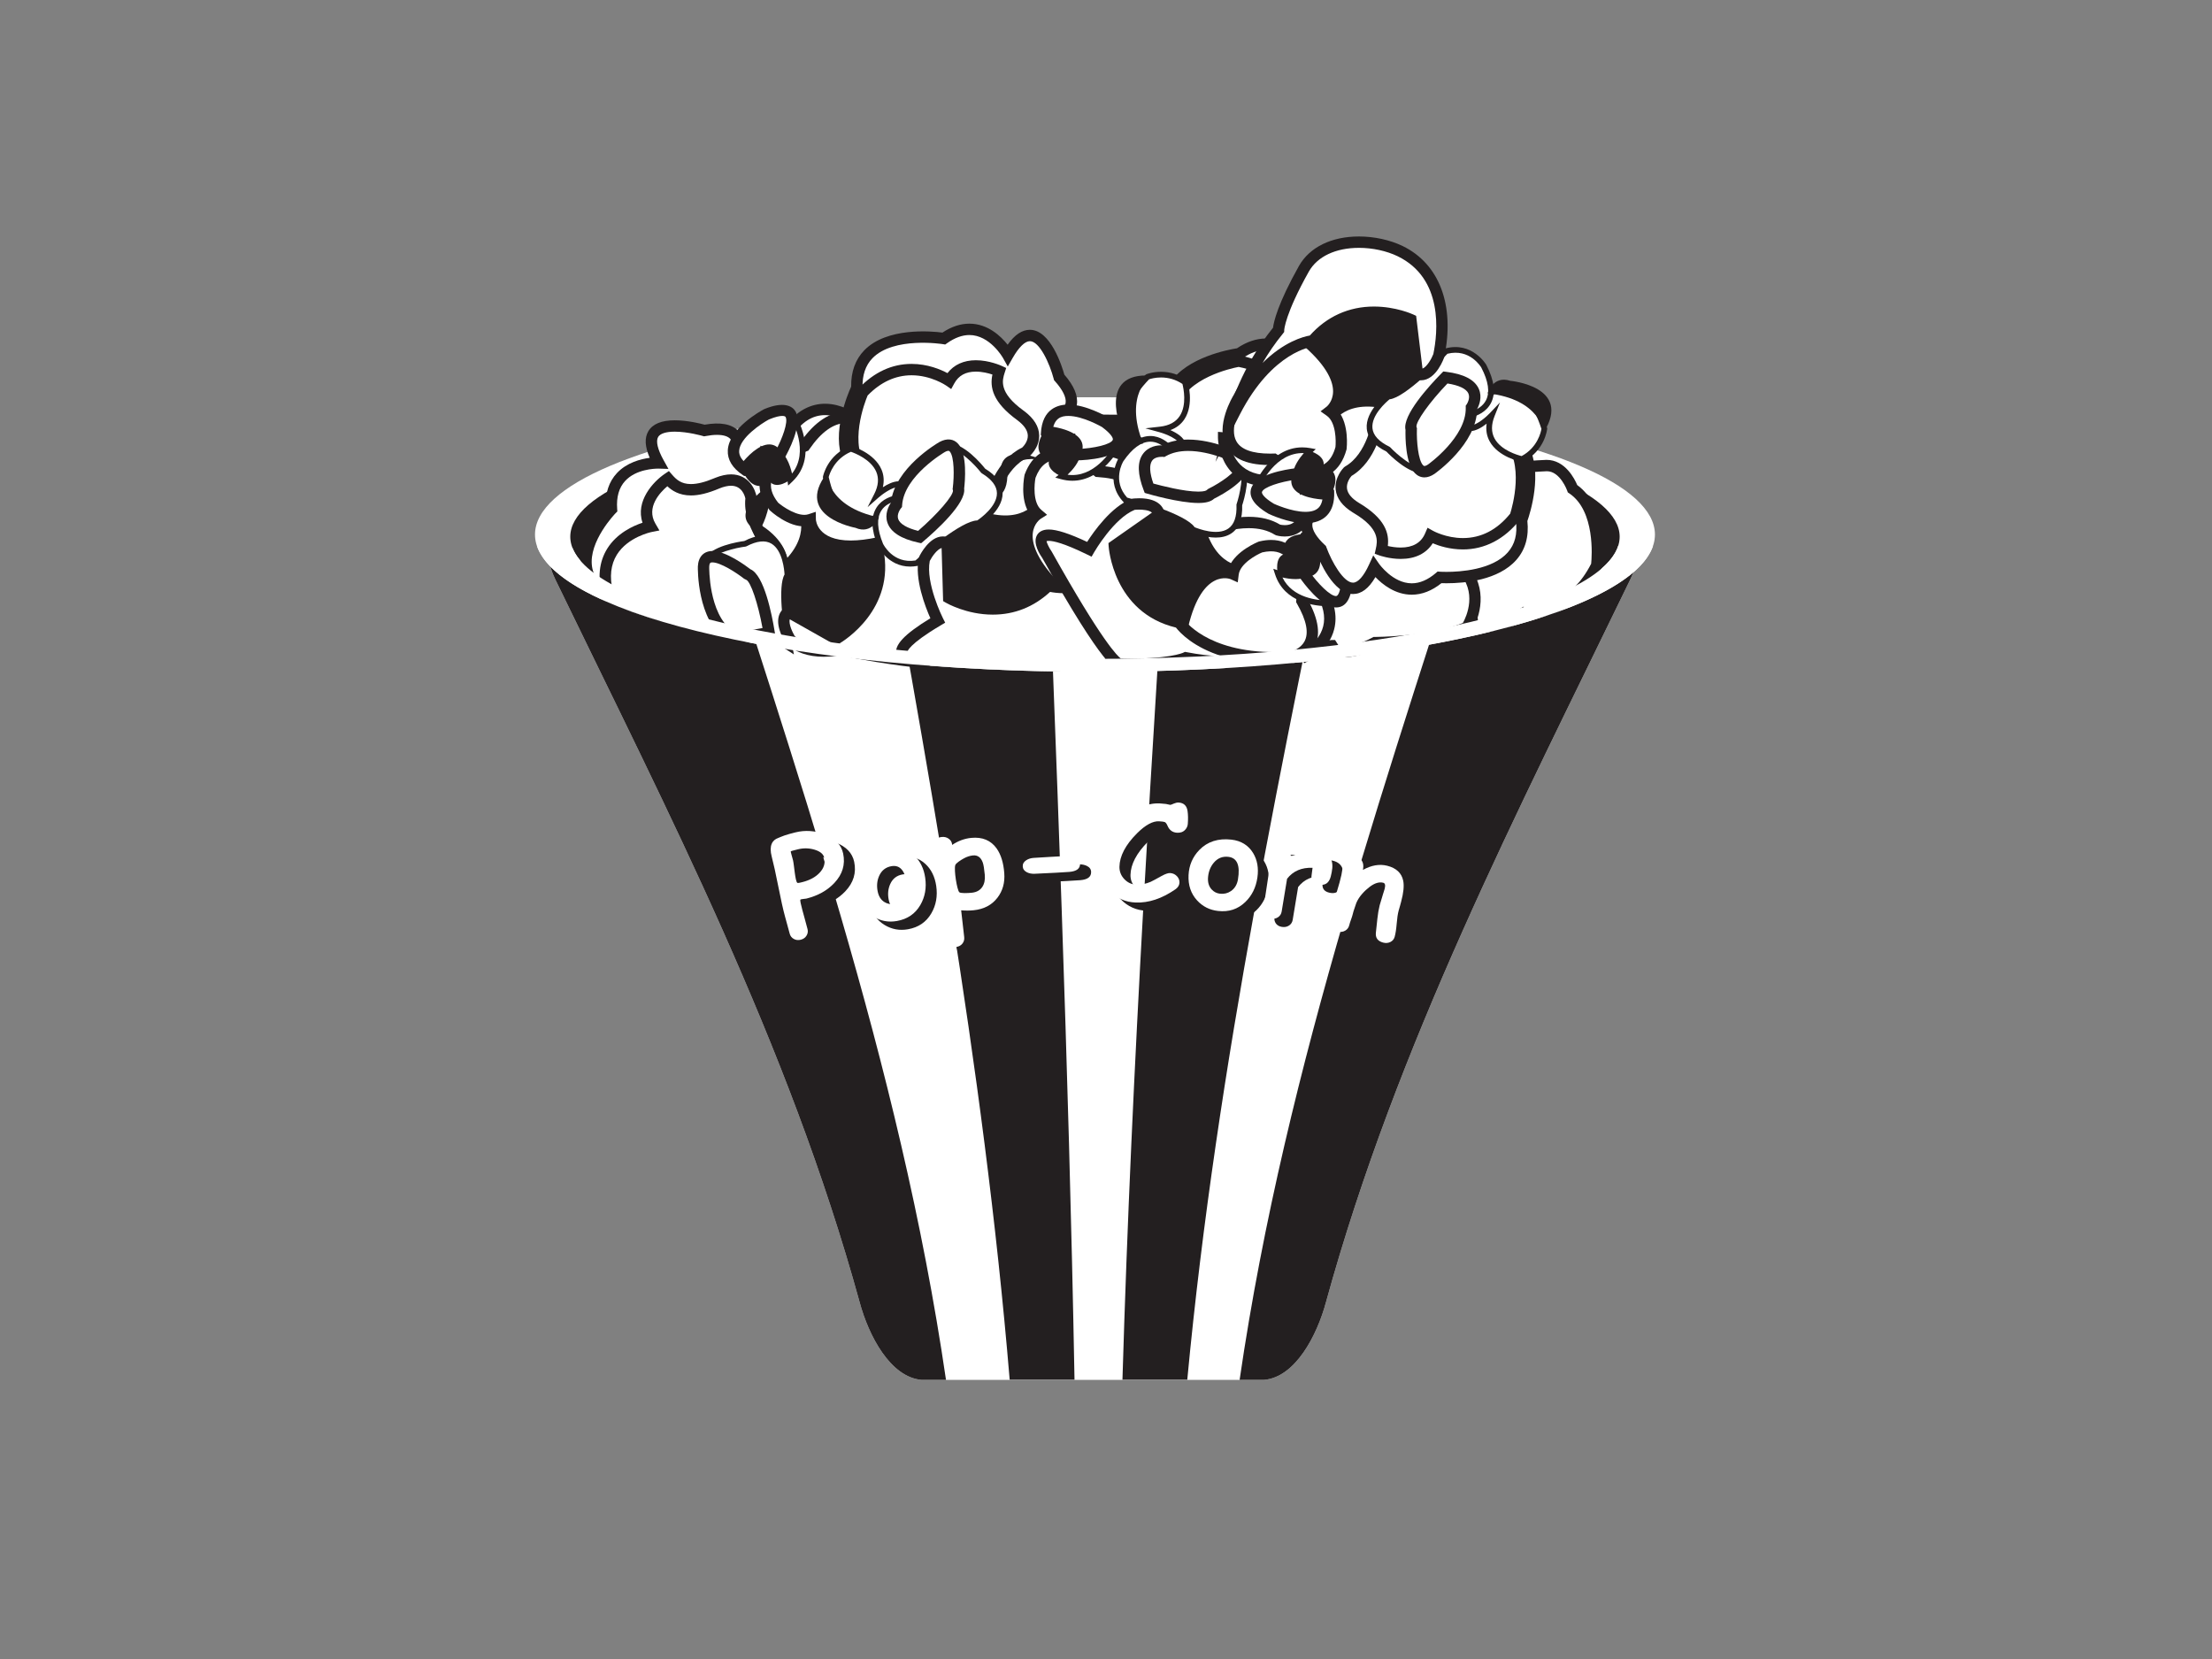 <?xml version="1.0" encoding="utf-8"?>
<!-- Generator: Adobe Illustrator 17.0.0, SVG Export Plug-In . SVG Version: 6.00 Build 0)  -->
<!DOCTYPE svg PUBLIC "-//W3C//DTD SVG 1.1//EN" "http://www.w3.org/Graphics/SVG/1.1/DTD/svg11.dtd">
<svg version="1.1" id="Layer_1" xmlns="http://www.w3.org/2000/svg" xmlns:xlink="http://www.w3.org/1999/xlink" x="0px" y="0px"
	 width="800px" height="600px" viewBox="0 0 800 600" enable-background="new 0 0 800 600" xml:space="preserve">
<rect x="0" y="0" width="800" height="600" fill="#808080" stroke="none"/>
<g>
	<g>
		<path fill="#FFFFFF" d="M479.558,470.938c-3.242,12.085-11.114,27.216-22.478,28.12c-41.235,0-82.47,0-123.703,0
			c-11.366-0.904-19.237-16.035-22.48-28.12c-25.799-93.687-69.23-177.039-110.053-261.362
			c-11.008-22.221,17.482-33.205,28.925-36.616c110.083-19.904,220.834-19.906,330.919,0c11.446,3.414,39.929,14.389,28.923,36.616
			C548.79,293.903,505.357,377.249,479.558,470.938z"/>
	</g>
	<g>
		<path fill="#231F20" d="M253.089,168.896c-9.336,1.501-14.003,2.314-23.32,4.064c-11.444,3.411-39.933,14.395-28.925,36.616
			c40.823,84.323,84.254,167.675,110.053,261.362c3.243,12.085,11.115,27.216,22.48,28.12c3.504,0,5.254,0,8.758,0
			C325.348,384.08,287.151,277.079,253.089,168.896z"/>
	</g>
	<g>
		<path fill="#231F20" d="M448.321,499.058c3.504,0,5.256,0,8.76,0c11.366-0.904,19.235-16.039,22.478-28.12
			c25.799-93.689,69.232-177.035,110.053-261.362c11.006-22.225-17.479-33.205-28.923-36.616c-9.318-1.75-13.983-2.564-23.321-4.064
			C503.316,277.089,465.108,384.074,448.321,499.058z"/>
	</g>
	<g>
		<path fill="#231F20" d="M388.613,498.985c-9.379,0-14.072,0-23.45,0c-9.505-114.135-30.386-225.847-50.483-337.644
			c20.925-1.778,41.838-2.931,62.809-3.469C382,271.536,386.518,385.203,388.613,498.985z"/>
	</g>
	<g>
		<path fill="#231F20" d="M429.396,498.985c-9.379,0-14.068,0-23.446,0c3.385-113.81,10.688-227.327,18.022-340.826
			c20.967,0.796,41.874,2.21,62.787,4.243C464.14,273.687,440.155,384.725,429.396,498.985z"/>
	</g>
	<g>
		<ellipse fill="#FFFFFF" cx="396.009" cy="193.323" rx="202.521" ry="49.653"/>
	</g>
	<g>
		<ellipse fill="#231F20" cx="396.01" cy="194.106" rx="189.764" ry="44.18"/>
	</g>
	<g>
		<path fill="#FFFFFF" d="M514.902,200.879c0,0-5.451,8.261,5.419,12.219c0.126,0.049,0.253,0.093,0.386,0.137
			c11.38,3.899,11.874,9.306,11.826,13.029c0,0,9.439,2.115,18.821-4.661c0,0,16.463,2.154,26.118-17.124
			c0,0,2.594-20.107-8.742-27.73c0,0-2.949-8.449-9.35-8.378c0,0-35.905,1.346-37.603,12.268
			C521.778,180.639,522.617,194.09,514.902,200.879z"/>
		<path fill="#231F20" d="M536.177,228.635L536.177,228.635c-2.407,0-3.928-0.325-4.094-0.364l-1.629-0.363l0.022-1.67
			c0.036-2.786,0.096-7.448-10.436-11.056l-0.452-0.161c-4.093-1.491-6.684-3.775-7.679-6.783c-1.429-4.32,1.165-8.324,1.276-8.493
			l0.36-0.412c6.877-6.051,6.188-18.442,6.18-18.566l-0.014-0.223l0.035-0.221c1.864-11.99,33.279-13.773,39.559-14.008h0.002
			c6.763,0,10.192,6.905,11.112,9.103c11.637,8.473,9.206,28.463,9.095,29.323l-0.201,0.659
			c-8.521,17.009-22.401,18.331-26.454,18.331c-0.36,0-0.669-0.01-0.926-0.022C546.006,227.765,540.125,228.635,536.177,228.635z
			 M534.534,224.456c0.462,0.036,1.015,0.064,1.643,0.064l0,0c3.48,0,8.726-0.795,13.971-4.585l0.663-0.478l0.81,0.106
			c0.052,0.006,0.498,0.054,1.238,0.054c4.396,0,15.348-1.543,22.608-15.733c0.255-2.564,1.501-19.117-7.884-25.427l-0.565-0.38
			l-0.229-0.645c-0.024-0.07-2.538-7.004-7.329-7.004c-14.074,0.528-34.271,4.087-35.616,10.345
			c0.083,2.027,0.263,14.472-7.335,21.427c-0.348,0.631-1.37,2.744-0.685,4.772c0.587,1.738,2.337,3.15,5.2,4.193
			C531.719,214.834,534.156,219.795,534.534,224.456z"/>
	</g>
	<g>
		<path fill="#FFFFFF" d="M471.07,217.814c0,0-7.016,6.98,2.819,13.067c0.113,0.07,0.229,0.141,0.35,0.211
			c10.347,6.134,7.415,0.04,6.612,3.675c0,0,6.254,3.128,16.42-2.347c0,0,20.329,0,33.233-5.473c0,0,7.725-12.031-1.82-21.801
			c0,0-1.167-8.872-7.452-10.108c0,0-35.425-5.991-39.31,4.358C481.921,199.397,480.006,212.735,471.07,217.814z"/>
		<path fill="#231F20" d="M485.831,237.714c-3.584,0-5.674-0.995-5.901-1.107l-1.435-0.717l0.081-0.366
			c-1.459-0.508-3.245-1.392-5.387-2.662l-0.392-0.237c-3.721-2.303-5.794-5.069-6.156-8.215c-0.518-4.519,2.835-7.912,2.977-8.054
			l0.434-0.33c7.936-4.51,9.814-16.8,9.832-16.925l0.109-0.428c1.875-4.991,8.737-7.418,20.985-7.418
			c10.11,0,20.171,1.683,20.596,1.754c6.616,1.302,8.575,8.818,9.031,11.177c7.882,8.579,4.552,19.32,1.629,23.872l-0.344,0.534
			l-0.585,0.249c-12.137,5.147-30.171,5.593-33.518,5.632C493.658,236.623,489.638,237.714,485.831,237.714z M484.145,233.499
			c0.492,0.06,1.057,0.1,1.686,0.1c3.259,0,6.781-1.007,10.463-2.992l0.458-0.245h0.518c0.195,0,19.414-0.064,31.808-5.053
			c1.256-2.276,5.437-11.251-1.866-18.725l-0.476-0.486l-0.093-0.679c-0.01-0.074-1.065-7.429-5.81-8.362
			c-0.046-0.008-10.1-1.687-19.854-1.687c-9.572,0-15.764,1.667-17.064,4.58c-0.331,2.003-2.686,14.219-11.54,19.485
			c-0.47,0.546-1.901,2.407-1.643,4.532c0.221,1.822,1.648,3.56,4.239,5.163c2.992,1.776,4.641,2.427,5.467,2.666
			c0.374-0.219,0.788-0.336,1.22-0.336h1.188L484.145,233.499z"/>
	</g>
	<g>
		<path fill="#FFFFFF" d="M266.889,160.355c0,0,0.149-7.006-12.141-4.653c0,0-27.583-8.105-16.551,11.723
			c0,0-18.317-0.631-17.043,16.758c0,0-20.545,20.917-0.297,32.23c0,0,24.889,9.172,35.969,10.751c0,0,29.996,1.885,33.99-9.831
			c0,0,15.615-19.908,2.875-37.052C293.691,180.282,290.101,154.033,266.889,160.355z"/>
		<path fill="#231F20" d="M261.35,229.334c-2.825,0-4.653-0.116-4.653-0.116c-11.33-1.607-35.527-10.496-36.552-10.873
			c-6.053-3.355-9.357-7.641-10.108-12.878c-1.392-9.706,6.634-19.41,9.013-22.044c-0.193-5.065,1.167-9.202,4.053-12.306
			c3.552-3.819,8.607-5.109,11.878-5.539c-1.758-4.044-1.917-7.208-0.5-9.621c1.543-2.622,4.756-3.95,9.551-3.95
			c4.535,0,9.296,1.179,10.811,1.587c5.661-0.998,9.746-0.245,12.143,2.204c0.673,0.687,1.117,1.414,1.406,2.085
			c1.843-0.376,3.627-0.567,5.322-0.567c14.631,0,20.676,14.198,21.937,22.162c12.135,16.945-1.129,36.273-3.003,38.84
			C289.014,227.894,271.527,229.334,261.35,229.334z M257.113,225.127c0.099,0,1.764,0.092,4.237,0.092
			c15.406,0,25.693-3.196,27.519-8.549l0.328-0.605c0.597-0.763,14.477-18.899,2.843-34.557l-0.314-0.422l-0.072-0.525
			c-0.111-0.781-2.847-19.133-17.94-19.133c-1.951,0-4.067,0.305-6.285,0.91l-2.656,0.723l0.058-2.753
			c-0.014-0.468-0.344-3.034-5.517-3.034c-1.226,0-2.632,0.149-4.179,0.446l-0.488,0.093l-0.478-0.139
			c-0.054-0.016-5.373-1.557-10.138-1.557c-3.142,0-5.274,0.683-6.003,1.921c-0.894,1.521-0.195,4.498,1.967,8.384l1.76,3.166
			l-3.625-0.11c-0.006,0-0.012,0-0.018,0c-1.497,0-8.085,0.231-11.994,4.438c-2.248,2.417-3.227,5.82-2.913,10.114l0.068,0.926
			l-0.651,0.665c-0.098,0.1-9.825,10.158-8.511,19.267c0.563,3.896,3.169,7.169,7.747,9.726h0.002c0.07,0,24.533,8.981,35.248,10.51
			C257.109,225.127,257.109,225.127,257.113,225.127z"/>
	</g>
	<g>
		<path fill="#231F20" d="M288.742,185.702c0,0,5.591,9.553-9.127,20.71c0,0-9.7,19.828,15.794,25.208
			c0,0,10.469,10.769,27.056-11.028c0,0,15.635-42.541-16.101-44.486C306.365,176.107,294.74,170.801,288.742,185.702z"/>
	</g>
	<g>
		<path fill="#FFFFFF" d="M308.016,151.155c0,0-13.837-10.146-23.794,6.393l6.944,13.067L308.016,151.155z"/>
		<path fill="#231F20" d="M290.758,174.23l-8.898-16.744l0.601-0.999c5.21-8.653,11.532-10.469,15.918-10.469
			c6.042,0,10.661,3.335,10.853,3.478l1.8,1.32L290.758,174.23z M286.597,157.635l4.976,9.366l13.254-15.305
			c-1.543-0.735-3.851-1.563-6.449-1.563C293.83,150.133,289.87,152.656,286.597,157.635z"/>
	</g>
	<g>
		<path fill="#FFFFFF" d="M271.643,180.191c0,0-1.465-9.788-12.195-5.469c-0.125,0.044-0.249,0.098-0.378,0.153
			c-11.074,4.701-15.048,1.008-17.501-1.792c0,0-11.768,7.976-6.317,17.311c0,0-21.065,4.052-15.372,24.847
			c0,0,40.829,17.427,45.546,13.095c0,0,20.658-19.227,14.622-28.49C280.049,199.846,270.441,190.398,271.643,180.191z"/>
		<path fill="#231F20" d="M262.644,231.084h-0.002c-10.759-0.002-42.236-13.383-43.57-13.951l-0.914-0.39l-0.263-0.96
			c-1.84-6.725-1.264-12.563,1.716-17.351c3.506-5.632,9.425-8.277,12.77-9.381c-2.65-7.785,3.837-14.827,8.032-17.672l1.505-1.019
			l1.197,1.366c1.48,1.692,3.223,3.341,6.769,3.341c2.301,0,5.121-0.703,8.382-2.088l0.494-0.197c1.979-0.799,3.906-1.22,5.644-1.22
			c6.351,0,8.842,5.445,9.274,8.322l0.04,0.273l-0.032,0.273c-1.071,9.099,7.717,17.859,7.805,17.947l0.281,0.344
			c6.785,10.411-12.7,29.03-14.944,31.119C265.915,230.68,264.549,231.084,262.644,231.084z M221.62,213.742
			c5.34,2.234,32.061,13.228,41.022,13.228c0.002,0,0.002,0,0.002,0c1.105,0,1.439-0.187,1.442-0.189
			c4.926-4.596,18.165-19.195,14.339-25.65c-1.4-1.437-9.875-10.59-8.86-20.861c-0.219-1.02-1.26-4.591-5.161-4.591
			c-1.209,0-2.62,0.321-4.189,0.953c-4.167,1.762-7.434,2.552-10.329,2.552c-4.264,0-6.907-1.786-8.535-3.331
			c-2.626,2.226-7.759,7.619-4.324,13.505l1.459,2.498l-2.843,0.558c-0.085,0.016-8.545,1.746-12.555,8.219
			C220.889,204.184,220.394,208.59,221.62,213.742z"/>
	</g>
	<g>
		<path fill="#FFFFFF" d="M318.489,196.166c0,0,12.702-13.614,1.483-36.461c0,0-13.58-20.684-28.927,1.565
			c0,0-22.205,7.868-11.255,21.783c0,0,7.299,6.867,13.236,4.886C293.026,187.938,293.315,201.886,318.489,196.166z"/>
		<path fill="#231F20" d="M307.678,199.599c-11.635,0-15.173-5.875-16.246-9.27c-6.242,0.514-12.788-5.531-13.053-5.778
			c-3.345-4.215-4.368-8.205-3.245-12.083c2.178-7.526,11.958-11.856,14.588-12.896c5.025-7.082,10.498-10.671,16.27-10.671
			c9.24,0,15.44,9.278,15.699,9.674c11.836,24.069-1.139,38.396-1.697,38.995l-0.432,0.462l-0.617,0.141
			C314.775,199.119,310.983,199.599,307.678,199.599z M295.025,185.103l0.058,2.793c0.012,0.288,0.47,7.589,12.595,7.589
			c2.827,0,6.084-0.396,9.692-1.177c1.983-2.479,10.186-14.492,0.755-33.697v0.002c-0.02,0.002-5.196-7.597-12.133-7.597
			c-4.482,0-8.942,3.17-13.254,9.421l-0.378,0.548l-0.627,0.223c-2.992,1.065-11.092,5.015-12.649,10.411
			c-0.741,2.564,0.02,5.234,2.322,8.161c1.37,1.246,7.279,5.433,10.968,4.207L295.025,185.103z"/>
	</g>
	<g>
		<path fill="#231F20" d="M277.234,176.233c0,0-12.648,8.555-5.338,14.475c0,0,1.147,8.991,12.591,10.645
			c0,0-0.667-5.847-8.861-11.191C275.627,190.162,280.173,181.232,277.234,176.233z"/>
	</g>
	<g>
		<path fill="#FFFFFF" d="M262.234,227.472c0,0,9.71-1.959,23.434,7.038c0,0-4.073-22.165-0.888-26.438
			c0,0-0.305-19.274-15.283-11.404c0,0-18.932,2.282-13.329,10.883c0,0,1.64,17.465,6.927,21.244"/>
		<path fill="#231F20" d="M287.115,236.688l-2.011-1.318c-10.779-7.066-18.995-7.194-21.703-7.002l-0.904,1.266
			c-5.31-3.797-7.096-19.478-7.329-21.739c-1.183-1.925-1.386-3.753-0.601-5.437c2.322-4.979,12.702-6.539,14.618-6.789
			c4.352-2.242,7.996-2.526,10.855-0.828c5.547,3.291,5.762,12.81,5.768,13.214l0.006,0.349l-0.209,0.281
			c-2.126,2.851-0.468,17.238,1.075,25.636L287.115,236.688z M264.804,226.254c3.651,0,10.638,0.872,19.458,6.158
			c-0.969-5.865-3.024-20.354-0.523-24.628c-0.082-1.569-0.677-8.762-4.754-11.177c-2.234-1.32-5.27-0.995-9.011,0.971l-0.356,0.11
			c-3.112,0.378-11.549,2.126-13.188,5.64c-0.502,1.075-0.305,2.273,0.599,3.663l0.163,0.464c0.388,4.131,1.989,14.496,5.069,18.968
			C262.658,226.361,263.528,226.254,264.804,226.254z"/>
	</g>
	<g>
		<path fill="#FFFFFF" d="M339.467,175.484c0,0,12.36,0.328,13.127,19.513c0,0,17.895,19.473-18.096,44.592
			c0,0-9.905-0.522-31.017-4.693c0,0-11.105,2.682-17.658-3.522c0,0-4.79-7.354-0.673-10.032l17.224,9.72
			c0,0,20.071-10.98,14.854-33.133c0,0,15.038-13.564,2.744-38.225C319.972,159.704,334.888,157.527,339.467,175.484z"/>
		<path fill="#231F20" d="M335.097,241.68l-0.707-0.036c-0.408-0.022-10.162-0.57-30.892-4.649
			c-0.898,0.181-3.008,0.534-5.618,0.534c-5.591,0-10.248-1.611-13.471-4.661l-0.309-0.372c-0.054-0.084-1.36-2.103-2.119-4.518
			c-1.595-5.077,0.599-7.418,2.049-8.36l1.045-0.681l17.266,9.744c3.795-2.439,17.092-12.418,12.885-30.279l-0.275-1.176l0.894-0.82
			c0.565-0.516,13.688-12.917,2.288-35.784l-1.257-2.524l2.8-0.43c0,0,0.679-0.105,1.814-0.105c3.542,0,15.181,1.187,19.611,16.103
			c3.689,0.828,12.625,4.492,13.517,20.549c1.429,1.84,5.272,7.679,4.34,16.193c-1.151,10.502-8.983,20.887-23.282,30.866
			L335.097,241.68z M303.479,232.8l0.4,0.077c17.614,3.48,27.449,4.408,30.035,4.609c12.904-9.135,19.952-18.391,20.953-27.523
			c0.914-8.35-3.741-13.523-3.787-13.573l-0.51-0.556l-0.03-0.753c-0.683-17.064-11.022-17.536-11.126-17.538l-1.555-0.042
			l-0.384-1.507c-2.863-11.223-10.016-13.748-14.277-14.219c8.749,20.443-0.701,33.37-3.727,36.779
			C323.902,220.337,305.161,231.82,303.479,232.8z M287.422,230.052c3.076,2.775,7.368,3.363,10.457,3.363
			c1.617,0,3.016-0.16,3.942-0.301l-16.187-9.135C285.148,225.736,286.727,228.896,287.422,230.052z"/>
	</g>
	<g>
		<path fill="#FFFFFF" d="M278.136,228.735c0,0-3.218-19.89-7.735-21.033c0,0-15.492-12.209-15.956-2.797
			c0,0-0.414,18.172,9.37,24.994C263.815,229.899,266.992,231.269,278.136,228.735z"/>
		<path fill="#231F20" d="M267.06,232.326L267.06,232.326c-2.608,0-3.767-0.412-4.058-0.539l-0.364-0.201
			c-10.568-7.367-10.269-25.942-10.25-26.727c0.173-3.512,2.146-5.575,5.278-5.575c4.878,0,12.083,5.318,13.742,6.594
			c4.947,2.115,7.759,16.352,8.76,22.528l0.307,1.906l-1.883,0.43C273.967,231.793,270.088,232.326,267.06,232.326z
			 M264.741,228.032c0.265,0.054,1.001,0.179,2.319,0.179l0,0c1.639,0,4.424-0.197,8.714-1.071
			c-1.607-8.836-4.251-16.758-5.901-17.451l-0.746-0.372c-2.907-2.289-8.591-5.919-11.462-5.919c-0.607,0-1.087,0-1.165,1.608
			C256.498,205.121,256.243,221.782,264.741,228.032z"/>
	</g>
	<g>
		<path fill="#FFFFFF" d="M286.564,150.055c0,0,8.975,14.257-0.761,23.426c0,0-1.344-10.747-6.827-10.001
			C278.976,163.48,280.845,145.613,286.564,150.055z"/>
		<path fill="#231F20" d="M285.036,175.617l-0.253-2.007c-0.335-2.64-2.039-9.626-5.668-9.112l-1.298,0.177l0.137-1.302
			c0.263-2.515,1.828-15.056,6.853-15.056c0.794,0,1.597,0.311,2.389,0.926l0.239,0.263c0.094,0.151,9.308,15.084-0.926,24.724
			L285.036,175.617z M280.134,162.455c3.885,0.513,5.627,5.796,6.31,8.82c6.351-7.968,0.195-19.069-0.655-20.515
			c-0.364-0.257-0.695-0.386-0.983-0.386C282.633,150.374,280.822,157.211,280.134,162.455z"/>
	</g>
	<g>
		<path fill="#FFFFFF" d="M281.956,164.681c0,0,12.646-22.062-4.659-14.874c0,0-20.999,11.169-7.516,20.29
			c0,0,5.473,0.203,6.624-5.258C276.404,164.84,279.012,166.911,281.956,164.681z"/>
		<path fill="#231F20" d="M269.857,172.155l-0.741-0.024l-0.488-0.33c-3.769-2.549-5.589-5.567-5.409-8.969
			c0.416-7.868,11.814-14.15,13.111-14.841c7.179-3.006,10.301-1.049,11.352,0.774c2.761,4.759-2.799,14.946-3.942,16.939
			l-0.542,0.617c-1.27,0.964-2.654,1.452-4.111,1.452l0,0c-0.534,0-1.031-0.068-1.477-0.173
			C275.928,170.917,272.573,172.155,269.857,172.155z M282.922,150.424c-0.798,0-2.284,0.223-4.836,1.284
			c-2.781,1.493-10.512,6.624-10.759,11.344c-0.092,1.746,0.912,3.373,3.066,4.96c1.197-0.124,3.397-0.749,3.998-3.596l0.687-3.257
			l2.606,2.069l0,0c0.002,0,0.609,0.43,1.403,0.43l0,0c0.44,0,0.872-0.13,1.31-0.4c2.628-4.722,4.717-10.721,3.725-12.432
			C284.059,150.718,283.888,150.424,282.922,150.424z"/>
	</g>
	<g>
		<path fill="#231F20" d="M285.803,173.481c0,0-4.784,3.745-7.38,0.725c0,0-6.051,6.14-10.743-5.883
			C267.681,168.323,282.203,148.184,285.803,173.481z"/>
	</g>
	<g>
		<g>
			<path fill="#FFFFFF" d="M385.359,149.309c0,0,6.077-3.49-2.278-12.802c0,0-7.297-27.808-18.586-8.125
				c0,0-8.912-16.015-23.149-5.947c0,0-32.204-5.363-31.441,17.821c0,0-7.458,15.398-3.09,25.701c0,0,30,35.879,42.093,33.257
				c0,0,25.114,3.094,33.221-16.667C382.128,182.546,402.756,165.925,385.359,149.309z"/>
			<path fill="#231F20" d="M352.622,201.448c0,0,0,0-0.002,0c-1.764,0-3.05-0.1-3.627-0.157
				c-12.904,2.252-40.729-30.39-43.759-34.014l-0.315-0.516c-4.292-10.122,1.655-24.17,2.917-26.938
				c-0.077-5.381,1.51-9.79,4.725-13.112c8.163-8.436,24.399-6.933,28.282-6.425c3.249-2.146,6.526-3.23,9.753-3.23
				c6.662,0,11.394,4.546,13.824,7.61c2.578-3.618,5.228-5.387,8.049-5.387c7.476,0,11.605,13.146,12.468,16.223
				c3.508,4.025,5.027,7.677,4.517,10.866c-0.201,1.248-0.679,2.222-1.199,2.953c4.29,4.653,6.345,9.737,6.118,15.135
				c-0.42,9.979-8.567,17.632-10.54,19.343C376.985,199.714,359.763,201.448,352.622,201.448z M348.811,197.13l0.346,0.042
				c0.06,0.006,1.382,0.161,3.464,0.161h0.002c7.924,0,22.046-2.023,27.603-15.569l0.199-0.486l0.41-0.331
				c0.091-0.074,9.053-7.44,9.431-16.684c0.193-4.741-1.937-9.272-6.327-13.465l-1.991-1.903l2.387-1.37
				c0-0.002,0.892-0.587,1.069-1.887c0.265-1.939-1.105-4.693-3.853-7.757l-0.332-0.37l-0.126-0.482
				c-1.493-5.661-5.154-13.636-8.621-13.636c-1.77,0-3.968,2.136-6.192,6.011l-1.802,3.144l-1.778-3.163
				c-0.047-0.082-4.706-8.217-12.101-8.217c-2.586,0-5.3,0.99-8.065,2.945l-0.689,0.488l-0.836-0.139
				c-0.074-0.008-17.809-2.827-25.488,5.107c-2.509,2.592-3.706,6.164-3.56,10.616l0.018,0.507l-0.221,0.458
				c-0.07,0.145-6.861,14.408-3.16,23.728c7.776,9.252,29.323,32.413,38.967,32.413c0.328,0,0.631-0.03,0.909-0.09L348.811,197.13z"
				/>
		</g>
		<g>
			<path fill="#231F20" d="M374.929,181.107c0,0-5.292,9.72-22.448,2.873c0,0-21.988,1.926-13.439,26.54
				c0,0-3.819,14.526,23.412,17.479c0,0,44.508-8.569,29.791-36.751C392.246,191.25,390.789,178.554,374.929,181.107z"/>
		</g>
		<g>
			<path fill="#FFFFFF" d="M414.467,179.786c0,0,1.551-17.088-17.754-17.082l-7.61,12.692L414.467,179.786z"/>
			<path fill="#231F20" d="M416.313,182.192l-30.518-5.282l9.752-16.264h1.165c6.696,0,11.842,1.923,15.307,5.716
				c5.153,5.644,4.524,13.287,4.496,13.61L416.313,182.192z M392.409,173.881l19.948,3.452c-0.215-2.196-0.962-5.57-3.401-8.222
				c-2.466-2.682-6.194-4.135-11.092-4.327L392.409,173.881z"/>
		</g>
		<g>
			<path fill="#FFFFFF" d="M370.825,163.616c0,0,7.629-6.305-1.609-13.266c-0.107-0.082-0.213-0.165-0.328-0.243
				c-9.742-7.06-8.633-12.372-7.498-15.914c0,0-12.906-5.961-18.086,3.522c0,0-16.388-11.448-31.26,4.163
				c0,0-8.362,18.467,0.249,29.072c0,0,0.347,8.942,6.493,10.749c0,0,34.725,9.214,39.543-0.735
				C358.33,180.963,361.46,167.857,370.825,163.616z"/>
			<path fill="#231F20" d="M345.022,187.641h-0.002c-11.721,0-26.153-3.793-26.761-3.954c-6.474-1.903-7.733-9.576-7.968-11.96
				c-8.647-11.504-0.479-29.908-0.121-30.697l0.386-0.571c5.593-5.872,12.028-8.848,19.131-8.848c5.789,0,10.52,2.023,12.975,3.333
				c2.371-3.056,5.887-4.657,10.283-4.657c4.838,0,9.129,1.955,9.308,2.037l1.653,0.763l-0.556,1.734
				c-0.85,2.65-2.27,7.084,6.746,13.62l0.38,0.281c3.482,2.624,5.294,5.568,5.364,8.734c0.102,4.547-3.548,7.617-3.705,7.745
				l-0.462,0.289c-8.316,3.765-11.313,15.832-11.341,15.953l-0.149,0.416C358.298,185.751,353.338,187.641,345.022,187.641z
				 M313.786,143.035c-0.995,2.379-7.026,17.839,0.104,26.617l0.428,0.528l0.03,0.685c0.004,0.074,0.38,7.496,5.019,8.86
				c0.091,0.022,14.474,3.801,25.652,3.801h0.002c6.154,0,10.176-1.169,11.371-3.299c0.514-1.965,3.98-13.911,13.28-18.345
				c0.516-0.5,2.114-2.222,2.051-4.36c-0.052-1.834-1.314-3.695-3.747-5.529c-9.075-6.582-10.018-12-9.055-16.539
				c-1.434-0.474-3.659-1.053-5.979-1.053c-3.691,0-6.255,1.406-7.833,4.299l-1.095,2.005l-1.884-1.302
				c-0.054-0.036-5.406-3.679-12.444-3.679C323.86,135.725,318.512,138.185,313.786,143.035z"/>
		</g>
		<g>
			<path fill="#FFFFFF" d="M381.324,211.99c0,0,18.217,3.85,31.993-17.556c0,0,10.707-22.305-16.272-23.965
				c0,0-18.2-14.958-24.465,1.603c0,0-2.113,9.799,2.646,13.857C375.227,185.929,363.431,193.377,381.324,211.99z"/>
			<path fill="#231F20" d="M384.73,214.316c-2.28,0-3.679-0.281-3.832-0.313l-0.619-0.131l-0.438-0.456
				c-7.639-7.946-11.135-15.074-10.391-21.186c0.37-3.04,1.732-5.157,2.893-6.456c-3.632-5.232-1.86-13.734-1.774-14.136
				c2.941-7.84,8.08-9.425,11.89-9.425c6.646,0,13.421,4.772,15.358,6.246c8.74,0.655,14.667,3.534,17.618,8.563
				c4.635,7.894-0.06,17.879-0.263,18.301C404.538,211.877,391.541,214.316,384.73,214.316z M382.333,210.065
				c0.511,0.063,1.334,0.137,2.397,0.137c5.973,0,17.405-2.192,26.858-16.88c-0.002,0.002-0.002,0.002-0.002,0.002
				c-0.02,0,3.797-8.29,0.293-14.233c-2.292-3.888-7.325-6.098-14.96-6.568l-0.663-0.04l-0.514-0.422
				c-0.07-0.058-7.072-5.732-13.282-5.732c-3.705,0-6.307,2.118-7.954,6.472c-0.424,2.101-1.065,8.902,2.055,11.564l2.128,1.813
				l-2.363,1.493c-0.08,0.054-2.415,1.639-2.801,5.155C373.167,196.069,374.425,201.675,382.333,210.065z"/>
		</g>
		<g>
			<path fill="#231F20" d="M377.099,166.364c0,0-13.855-6.417-15.151,2.901c0,0-3.472,5.292-4.645,10.375
				c0,0,6.69,2.312,7.036-7.466C364.339,172.175,364.992,164.261,377.099,166.364z"/>
		</g>
		<g>
			<path fill="#FFFFFF" d="M298.657,172.534c0,0,1.438-7.199,9.053-10.238c0,0,15.597,4.633,9.395,16.834
				c0,0,9.662-8.481,10.938-0.844C328.043,178.287,305.89,204.698,298.657,172.534z"/>
			<path fill="#231F20" d="M311.271,189.52c-6.535,0-11.116-5.64-13.617-16.76l-0.046-0.213l0.042-0.213
				c0.062-0.317,1.639-7.783,9.68-10.992l0.332-0.132l0.344,0.1c0.333,0.1,8.219,2.501,10.793,8.491
				c0.86,2.003,1.023,4.151,0.493,6.417c1.671-1.077,3.805-2.148,5.679-2.148c1.276,0,3.5,0.526,4.089,4.048l0.078,0.466
				l-0.305,0.363C328.469,179.38,319.866,189.52,311.271,189.52z M299.714,172.539c2.268,9.903,6.156,14.924,11.556,14.924
				c6.793,0,14.066-7.685,15.663-9.471c-0.4-1.639-1.25-1.864-1.965-1.864c-2.365,0-5.989,2.726-7.185,3.777l-4.018,3.526
				l2.423-4.766c1.501-2.956,1.744-5.664,0.718-8.05c-1.925-4.48-7.701-6.72-9.156-7.221
				C301.697,165.983,300,171.436,299.714,172.539z"/>
		</g>
		<g>
			<path fill="#FFFFFF" d="M325.473,179.966c0,0-13.764,0.645-7.082,17.041c0,0,3.871,8.31,13.15,6.662
				c0,0,16.88-14.93,22.185-14.407c0,0,16.352-10.213,1.88-18.976c0,0-11.727-15.038-16.201-5.8c0,0-14.112,10.419-14.618,16.901"/>
			<path fill="#231F20" d="M329.172,204.914c-8.129,0-11.675-7.39-11.713-7.472c-2.417-5.925-2.557-10.586-0.438-13.903
				c2.027-3.172,5.531-4.163,7.309-4.469c2.549-6.282,12.645-14.047,14.265-15.263c1.036-2.007,2.497-3.124,4.345-3.321
				c5.451-0.574,12.157,7.506,13.359,9.019c4.167,2.566,6.29,5.547,6.313,8.866c0.044,6.451-7.999,11.55-8.342,11.763l-0.297,0.187
				l-0.348-0.034c-3.488-0.42-15.004,8.496-21.403,14.154l-0.217,0.191l-0.284,0.05
				C330.825,204.841,329.975,204.914,329.172,204.914z M323.761,181.302c-1.537,0.402-3.717,1.314-5.015,3.357
				c-1.73,2.721-1.529,6.745,0.597,11.961c0.127,0.259,3.6,7.365,11.737,6.084c2.513-2.206,16.662-14.41,22.353-14.48
				c1.302-0.882,7.157-5.105,7.12-9.843c-0.018-2.596-1.863-5.024-5.481-7.215l-0.279-0.247c-1.929-2.471-7.796-8.802-11.639-8.386
				c-1.18,0.125-2.104,0.91-2.825,2.401l-0.315,0.38c-3.819,2.821-13.819,11.223-14.205,16.153l-2.049-0.16V181.302z"/>
		</g>
		<g>
			<path fill="#FFFFFF" d="M409.864,219.279c0,0,6.102,10.753-9.933,21.315c0,0-21.122,1.081-67.518-2.307
				c0,0-17.889,0.717,6.727-13.879c0,0-6.761-13.411-4.83-22.227c0,0,3.823-7.896,8.245-5.754l0.563,19.77
				c0,0,19.766,11.524,36.045-4.38c0,0,19.382,5.879,34.155-17.383C413.318,194.434,422.883,206.087,409.864,219.279z"/>
			<path fill="#231F20" d="M390.068,242.815c-10.899,0-29.775-0.43-57.806-2.477c-2.612-0.01-7.183-0.458-8.052-3.627
				c-0.916-3.341,2.772-7.301,12.279-13.109c-1.808-4.053-5.844-14.301-4.189-21.861l0.157-0.456
				c0.362-0.746,3.669-7.283,8.544-7.283c0.84,0,1.664,0.193,2.449,0.573l1.125,0.544l0.562,19.806
				c2.133,1.027,7.494,3.249,13.923,3.249c7.066,0,13.346-2.634,18.662-7.827l0.864-0.844l1.163,0.344
				c0.02,0.006,1.991,0.577,5.057,0.577c5.945,0,17.328-2.22,26.773-17.092l1.523-2.399l1.802,2.196
				c0.107,0.129,10.102,12.658-2.644,26.611c1.211,3.641,2.714,13.407-11.201,22.573l-0.466,0.307l-0.56,0.03
				C400.035,242.649,396.795,242.815,390.068,242.815z M332.563,236.236c27.905,2.037,46.674,2.465,57.505,2.465
				c4.995,0,8.026-0.094,9.2-0.139c13.684-9.282,8.858-18.178,8.806-18.269l-0.767-1.352l1.093-1.107
				c8.222-8.332,6.562-15.828,4.82-19.583c-10.134,14.094-22.012,16.286-28.411,16.286c-2.206,0-3.954-0.253-5.035-0.466
				c-5.935,5.455-12.899,8.217-20.712,8.217c-9.471,0-16.678-4.139-16.981-4.313l-0.986-0.576l-0.548-19.213
				c-1.519,0.436-3.347,2.871-4.278,4.678c-1.573,8.004,4.645,20.493,4.71,20.619l0.862,1.716l-1.651,0.981
				c-11.699,6.937-11.991,9.432-11.997,9.535c0.195,0.077,1.627,0.523,3.836,0.523H332.563z"/>
		</g>
		<g>
			<path fill="#FFFFFF" d="M332.597,194.237c0,0,15.378-13.025,14.026-17.482c0,0,2.461-19.573-5.84-15.112
				c0,0-15.78,9.029-16.571,20.929C324.212,182.572,317.254,190.902,332.597,194.237z"/>
			<path fill="#231F20" d="M333.152,196.463l-0.99-0.215c-6.267-1.362-10.038-3.783-11.207-7.199
				c-1.083-3.154,0.458-6.029,1.255-7.221c1.308-12.539,16.879-21.586,17.55-21.971c2.782-1.495,5.187-1.141,6.827,0.719
				c3.293,3.735,2.429,13.433,2.118,16.101c0.737,5.33-10.004,15.086-14.777,19.129L333.152,196.463z M343.007,163.039
				c-0.179,0-0.576,0.054-1.25,0.416c-0.1,0.058-14.785,8.607-15.492,19.253l-0.044,0.669l-0.43,0.512
				c-0.008,0.01-1.589,1.991-0.938,3.846c0.617,1.754,3.158,3.255,7.199,4.261c7.054-6.104,12.862-12.838,12.597-14.668
				l-0.127-0.418l0.06-0.41c0.545-4.358,0.569-11.333-1.081-13.202C343.29,163.06,343.151,163.039,343.007,163.039z"/>
		</g>
		<g>
			<path fill="#FFFFFF" d="M404.339,160.843c0,0-7.578,15.044-20.457,11.438c0,0,8.511-6.696,5.043-11.01
				C388.925,161.271,405.191,153.651,404.339,160.843z"/>
			<path fill="#231F20" d="M387.832,173.869c-1.392,0-2.815-0.201-4.227-0.597l-1.949-0.546l1.589-1.252
				c1.408-1.111,5.135-4.619,5.459-7.468c0.092-0.806-0.098-1.489-0.581-2.089l-0.82-1.021l1.185-0.556
				c0.316-0.147,7.769-3.614,12.491-3.614c1.65,0,2.865,0.428,3.61,1.268c0.657,0.739,0.916,1.74,0.769,2.971l-0.102,0.342
				C405,161.82,398.804,173.869,387.832,173.869z M386.1,171.693c0.583,0.078,1.161,0.118,1.732,0.118
				c9.057,0,14.745-9.875,15.502-11.269c0.038-0.532-0.056-0.93-0.281-1.183c-0.336-0.376-1.053-0.576-2.073-0.576
				c-3.297,0-8.396,2.025-10.576,2.959c0.331,0.763,0.448,1.599,0.346,2.499C390.422,167.114,387.838,170.029,386.1,171.693z"/>
		</g>
		<g>
			<path fill="#FFFFFF" d="M389.435,164.442c0,0,25.421-0.555,10.329-11.665c0,0-20.401-12.221-21.256,4.036
				c0,0,2.652,4.792,7.926,2.96C386.434,159.773,386.004,163.076,389.435,164.442z"/>
			<path fill="#231F20" d="M389.062,166.507l-0.388-0.155c-2.321-0.924-3.474-2.582-3.98-4.127c-5.18,0.328-7.884-4.227-7.986-4.416
				l-0.286-0.516l0.03-0.588c0.476-9.043,6.401-10.393,9.891-10.393c6.556,0,14.158,4.508,14.477,4.701
				c1.828,1.334,6.897,5.065,5.571,9.26c-1.732,5.473-13.383,6.148-16.913,6.226L389.062,166.507z M388.903,156.737l-0.43,3.301
				c-0.03,0.356-0.024,1.601,1.376,2.335c5.614-0.195,12.077-1.625,12.619-3.341c0.163-0.514-0.48-2.064-3.924-4.597l0,0
				c-0.018,0-6.835-4.008-12.201-4.008c-2.431,0-5.244,0.681-5.732,5.828c0.675,0.87,2.588,2.455,5.147,1.575L388.903,156.737z"/>
		</g>
		<g>
			<path fill="#231F20" d="M383.882,172.281c0,0-5.678-2.162-4.43-5.945c0,0-8.382-2.013-0.506-12.237
				C378.946,154.099,403.692,156.14,383.882,172.281z"/>
		</g>
		<g>
			<path fill="#231F20" d="M317.913,187.125c0,0-2.51,6.389-8.547,3.757c0,0-22.301-4.074-10.373-19.647
				C298.993,171.235,299.027,183.241,317.913,187.125z"/>
		</g>
	</g>
	<g>
		<g>
			<path fill="#FFFFFF" d="M482.102,195.917c0,0,6.258,3.154,9.437-8.949c0,0,19.205-21.391-3.442-19.989
				c0,0,8.468-16.254-7.769-22.601c0,0-13.242-29.844-32.18-16.451c0,0-16.961,2.244-23.161,11.561c0,0-13.455,44.791-4.611,53.445
				c0,0,11.231,22.675,32.194,18.572C452.57,211.505,477.8,219.584,482.102,195.917z"/>
			<path fill="#231F20" d="M461.946,214.893L461.946,214.893c-4.454,0-8.155-0.904-9.483-1.274c-1.647,0.291-3.295,0.44-4.908,0.44
				c-17.763,0-27.511-17.32-28.871-19.916c-8.989-9.748,2.931-50.582,4.332-55.246l0.259-0.547
				c6.09-9.153,21.09-11.916,24.098-12.386c3.468-2.355,7.02-3.548,10.568-3.548c13.292,0,22.052,16.519,23.911,20.364
				c4.786,2.047,7.986,5.15,9.515,9.226c1.8,4.796,0.806,9.78-0.207,12.87c4.957,0.187,8.125,1.756,9.427,4.673
				c2.813,6.305-5.205,16.135-7.187,18.419c-2.592,9.312-7.174,10.476-9.716,10.371
				C481.007,209.036,473.356,214.893,461.946,214.893z M452.69,209.386l0.504,0.159c0.038,0.012,3.942,1.234,8.752,1.234
				c10.194,0,16.294-5.123,18.132-15.229l0.49-2.708l2.457,1.238c-0.002-0.002,0.113,0.149,0.904,0.151
				c2.273,0,4.32-2.837,5.62-7.783l0.124-0.48l0.334-0.372c3.669-4.094,8.209-11.261,6.821-14.369
				c-0.834-1.862-4.103-2.254-6.7-2.254c-0.597,0-1.229,0.02-1.905,0.063l-3.614,0.223l1.661-3.223
				c0.034-0.068,3.434-6.781,1.236-12.603c-1.188-3.142-3.853-5.543-7.928-7.134l-0.785-0.307l-0.346-0.774
				c-0.082-0.187-8.46-18.685-20.507-18.685c-2.821,0-5.716,1.034-8.605,3.078l-0.414,0.293l-0.502,0.066
				c-0.159,0.022-15.806,2.198-21.552,10.418c-5.043,16.899-10.811,45.444-5.053,51.077l0.404,0.555
				c0.091,0.181,9.119,17.927,25.337,17.927c1.511,0,3.066-0.155,4.619-0.458L452.69,209.386z"/>
		</g>
		<g>
			<path fill="#231F20" d="M449.811,204.705c0,0-11.028,0.926-14.751-17.166c0,0-13.706-17.302-29.552,3.379
				c0,0-14.235,4.804-1.718,29.166c0,0,31.641,32.453,47.08,4.657C450.87,224.741,460.67,216.542,449.811,204.705z"/>
		</g>
		<g>
			<path fill="#FFFFFF" d="M472.669,236.989c0,0,15.123-8.107,4.494-24.222l-14.785,0.629L472.669,236.989z"/>
			<path fill="#231F20" d="M471.674,239.856l-12.382-28.389l18.948-0.806l0.641,0.972c3.683,5.585,4.91,10.942,3.651,15.924
				c-1.875,7.41-8.605,11.09-8.89,11.243L471.674,239.856z M465.464,215.325l8.093,18.552c1.715-1.387,4.122-3.868,4.994-7.364
				c0.882-3.534,0.044-7.446-2.491-11.641L465.464,215.325z"/>
		</g>
		<g>
			<path fill="#FFFFFF" d="M462.155,191.653c0,0,9.465,2.899,10.198-8.645c0.008-0.133,0.014-0.27,0.022-0.408
				c0.532-12.019,5.579-14.011,9.164-15.018c0,0-2.126-14.056-12.892-13.162c0,0,0.54-19.982-20.674-23.814
				c0,0-20.025,3.181-24.142,16.204c0,0-7.277,5.214-5.403,11.335c0,0,11.41,34.067,22.369,32.618
				C440.798,190.763,453.466,186.166,462.155,191.653z"/>
			<path fill="#231F20" d="M464.648,194.034c-1.694,0-2.957-0.372-3.096-0.414l-0.496-0.227c-2.496-1.577-5.672-2.375-9.443-2.375
				c-5.388,0-10.069,1.664-10.116,1.68l-0.43,0.105c-0.318,0.042-0.635,0.063-0.953,0.063h-0.002
				c-11.882-0.004-22.468-30.579-23.635-34.067c-1.975-6.449,3.741-11.725,5.601-13.234c4.848-13.548,24.714-16.854,25.57-16.989
				l0.346-0.056l0.343,0.062c18.44,3.331,21.683,18.205,22.247,23.778c8.557,0.655,12.233,9.927,12.987,14.916l0.273,1.796
				l-1.75,0.492c-2.682,0.753-7.172,2.013-7.664,13.127l-0.024,0.442C473.782,192.973,467.375,194.034,464.648,194.034z
				 M462.969,189.739c0.309,0.068,0.932,0.181,1.68,0.181c3.502,0,5.35-2.302,5.651-7.042c0.498-11.189,4.505-14.958,8.826-16.659
				c-0.9-3.315-3.563-10.261-10.309-9.748l-2.278,0.191l0.05-2.29c0.016-0.739,0.179-18.058-18.625-21.672
				c-2.533,0.478-18.763,3.95-22.172,14.733l-0.205,0.647l-0.554,0.402c-0.06,0.044-6.051,4.444-4.637,9.063
				c4.034,12.033,12.975,31.206,19.717,31.208h0.002c0.079,0,0.155-0.002,0.231-0.008c1.127-0.38,5.812-1.838,11.267-1.838
				C456.037,186.904,459.857,187.856,462.969,189.739z"/>
		</g>
		<g>
			<path fill="#FFFFFF" d="M427.544,227.032c0,0,4.396,12.306,29.847,12.035c0,0,26.928,1.694,13.471-21.751
				c0,0,2.475-23.426-14.801-19.546c0,0-9.342,3.626-10.114,9.832C445.948,207.602,433.238,201.851,427.544,227.032z"/>
			<path fill="#231F20" d="M458.543,241.15c-0.804,0-1.28-0.03-1.28-0.03l-0.697,0.008c-25.871,0-30.764-12.857-30.959-13.403
				l-0.201-0.565l0.13-0.583c4.818-21.309,14.737-22.098,18.954-21.473c2.375-5.909,10.443-9.105,10.825-9.254
				c1.724-0.41,3.096-0.573,4.372-0.573c3.623,0,6.6,1.268,8.85,3.769c4.898,5.443,4.611,15.143,4.426,17.807
				c4.012,7.209,4.782,13.043,2.291,17.345C471.622,240.473,462.358,241.15,458.543,241.15z M457.37,237.009
				c0.181,0.006,0.556,0.026,1.173,0.026c2.421,0,10.52-0.351,13.152-4.898c1.768-3.052,0.888-7.695-2.616-13.796l-0.332-0.577
				l0.07-0.663c0.01-0.102,1.029-10.459-3.343-15.307c-2.039-2.258-4.984-2.913-8.963-2.017c-1.985,0.802-8.017,4.01-8.523,8.078
				l-0.344,2.773l-2.546-1.151l0,0c-0.002-0.002-10.264-4.35-15.39,17.322c1.131,2.045,6.901,10.215,26.856,10.215L457.37,237.009z"
				/>
		</g>
		<g>
			<path fill="#FFFFFF" d="M415.005,136.296c0,0,6.803-2.761,13.529,1.927c0,0,4.717,15.572-8.886,17.105
				c0,0,12.398,3.404,6.723,8.668C426.371,163.996,392.127,160.032,415.005,136.296z"/>
			<path fill="#231F20" d="M426.722,165.073l-0.47-0.054c-0.665-0.079-16.344-1.993-19.579-11.012
				c-1.829-5.103,0.725-11.301,7.59-18.423l0.353-0.239c0.091-0.036,2.212-0.884,5.27-0.884c3.349,0,6.455,0.983,9.236,2.919
				l0.293,0.205l0.102,0.342c0.1,0.334,2.435,8.24-1.147,13.682c-1.199,1.82-2.903,3.138-5.089,3.942
				c2.282,1.011,4.957,2.64,5.501,4.866c0.364,1.485-0.213,2.944-1.714,4.334L426.722,165.073z M415.582,137.182
				c-6.154,6.435-8.5,11.862-6.971,16.127c2.513,7.02,14.799,9.21,17.397,9.597c1.004-1.081,0.838-1.762,0.78-2.001
				c-0.486-1.987-4.804-3.868-7.412-4.585l-5.141-1.416l5.3-0.599c3.295-0.372,5.69-1.659,7.118-3.83
				c2.68-4.07,1.37-10.128,0.991-11.617c-2.351-1.555-4.957-2.343-7.755-2.343C417.742,136.517,416.118,136.999,415.582,137.182z"/>
		</g>
		<g>
			<path fill="#FFFFFF" d="M423.552,162.776c0,0-8.111-11.141-18.126,3.46c0,0-4.808,7.806,1.674,14.648
				c0,0,21.753,5.883,24.236,10.598c0,0,17.524,8.037,16.881-8.87c0,0,6.105-18.066-4.073-16.718c0,0-16.464-6.053-22.157-2.913"/>
			<path fill="#231F20" d="M439.679,194.42c-4.336,0-8.521-1.887-8.772-2.003l-0.319-0.145l-0.163-0.309
				c-1.655-3.146-15.351-7.856-23.595-10.085l-0.279-0.074l-0.199-0.211c-6.943-7.331-1.854-15.81-1.802-15.896
				c3.618-5.276,7.434-7.958,11.368-8.012c0.042-0.002,0.082-0.002,0.124-0.002c3.699,0,6.407,2.342,7.627,3.646
				c6.658-1.338,18.691,2.835,20.596,3.516c2.258-0.231,3.986,0.368,5.166,1.802c3.49,4.243,0.424,14.281-0.179,16.115
				c0.149,4.892-1.173,8.306-3.932,10.15C443.645,194.032,441.646,194.42,439.679,194.42z M432.043,190.667
				c1.45,0.603,8.203,3.168,12.137,0.532c2.156-1.445,3.168-4.322,3.008-8.549l-0.006-0.189l0.06-0.179
				c1.003-2.97,3.064-11.335,0.599-14.331c-0.754-0.916-1.913-1.26-3.563-1.037l-0.251,0.032l-0.239-0.086
				c-4.458-1.637-16.979-5.356-21.305-2.979l-0.993-1.8v-0.002c-1.163-1.045-3.082-2.34-5.453-2.34c-0.036,0-0.07,0-0.106,0.002
				c-3.223,0.052-6.472,2.433-9.658,7.078c-0.146,0.245-4.177,7.036,1.38,13.15C410.877,180.852,428.85,185.956,432.043,190.667z"/>
		</g>
		<g>
			<path fill="#FFFFFF" d="M428.85,237.895c0,0-5.081,2.737-23.848,2.345c0,0-3.632,1.023-26.329-39.581
				c0,0-10.439-14.544,15.289-2.015c0,0,7.478-13.029,15.902-16.266c0,0,8.697-1.151,9.34,3.719l-16.197,11.348
				c0,0,1.253,22.845,23.489,27.69c0,0,8.426,13.222,35.979,12.762C462.475,237.895,447.031,241.506,428.85,237.895z"/>
			<path fill="#231F20" d="M408.582,242.335c-1.117,0-2.288-0.012-3.52-0.036h-0.086c-0.004,0-0.008,0-0.012,0
				c-1.342,0-5.435-0.112-28.087-40.636c-0.727-0.993-3.39-5.087-1.911-7.968c0.514-1.004,1.682-2.198,4.322-2.198
				c2.911,0,7.466,1.471,13.889,4.491c2.389-3.741,8.726-12.754,15.951-15.531l0.468-0.118c0,0,1.009-0.137,2.403-0.137
				c7.675,0,9.023,3.934,9.246,5.626l0.165,1.238l-16.238,11.375c0.565,4.476,3.836,20.779,21.763,24.682l0.836,0.183l0.46,0.723
				c0.072,0.107,8.039,11.821,32.849,11.821l20.612-0.333l-18.747,4.382c-0.289,0.068-7.213,1.66-17.295,1.66
				c-5.694,0-11.265-0.513-16.569-1.523C427.193,240.758,421.585,242.335,408.582,242.335z M405.396,238.19
				c17.312,0.309,22.464-2.1,22.512-2.124l0.627-0.309l0.715,0.121c4.139,0.822,8.456,1.322,12.876,1.495
				c-10.418-3.203-15.32-8.467-16.838-10.405c-22.757-5.475-24.322-29.171-24.335-29.412l-0.064-1.141l15.733-11.022
				c-1.083-0.954-3.465-1.077-4.625-1.077c-0.727,0-1.322,0.046-1.634,0.077c-7.562,3.098-14.548,15.153-14.618,15.275l-0.956,1.668
				l-1.728-0.842c-8.288-4.036-12.065-4.882-13.775-4.882c-0.59,0-0.785,0.107-0.785,0.107c-0.006,0.392,0.836,2.337,1.842,3.741
				C398.693,232.262,404.301,237.419,405.396,238.19z"/>
		</g>
		<g>
			<path fill="#FFFFFF" d="M415.558,176.579c0,0,19.334,5.672,22.313,2.091c0,0,17.698-8.714,9.405-13.192
				c0,0-16.219-8.207-26.592-2.321C420.683,163.158,409.902,161.928,415.558,176.579z"/>
			<path fill="#231F20" d="M433.395,181.913c-6.883,0-17.947-3.223-18.416-3.359l-0.974-0.287l-0.366-0.946
				c-2.224-5.76-2.354-10.134-0.388-13.003c2.061-3.006,5.571-3.339,6.955-3.241c2.69-1.394,5.885-2.102,9.507-2.102
				c9.16,0,18.114,4.476,18.49,4.667c2.817,1.521,3.365,3.472,3.341,4.846c-0.098,5.195-9.149,10.214-12.44,11.865
				C437.967,181.415,436.135,181.913,433.395,181.913z M417.125,174.883c2.831,0.776,11.094,2.915,16.27,2.915
				c2.365,0,2.907-0.458,2.911-0.462l0.655-0.512c4.924-2.427,10.434-6.479,10.469-8.414c0.008-0.456-0.79-0.936-1.133-1.121
				c-0.033-0.016-8.424-4.199-16.583-4.199c-3.146,0-5.842,0.625-8.017,1.859l-0.583,0.33l-0.665-0.077
				c-1.105,0.018-2.905,0.131-3.805,1.445C415.608,168.157,415.783,171.06,417.125,174.883z"/>
		</g>
		<g>
			<path fill="#FFFFFF" d="M482.915,218.111c0,0-16.734,1.949-20.811-10.787c0,0,10.277,3.42,11.968-1.848
				C474.073,205.476,489.389,214.867,482.915,218.111z"/>
			<path fill="#231F20" d="M480.536,219.247c-4.719,0-16.057-1.131-19.412-11.609l-0.617-1.927l1.921,0.637
				c0.032,0.01,3.168,1.039,6.114,1.039c2.546,0,4.076-0.75,4.552-2.226l0.4-1.245l1.117,0.685
				c1.857,1.137,11.115,7.044,10.926,11.478c-0.038,0.872-0.442,2.091-2.162,2.953l-0.342,0.102
				C483.034,219.134,482.069,219.247,480.536,219.247z M463.821,208.853c3.634,7.482,12.752,8.336,16.716,8.336
				c1.013,0,1.752-0.052,2.077-0.082c0.84-0.47,0.86-0.937,0.868-1.117c0.092-2.202-4.915-6.381-8.983-9.027
				c-0.85,1.302-2.56,2.482-5.957,2.482C466.828,209.444,465.101,209.147,463.821,208.853z"/>
		</g>
		<g>
			<path fill="#FFFFFF" d="M471.706,207.648c0,0,14.45,20.919,15.426,2.206c0,0-1.021-23.76-15.067-15.53
				c0,0-2.543,4.85,1.891,8.247C473.957,202.571,470.961,204.029,471.706,207.648z"/>
			<path fill="#231F20" d="M483.192,219.693h-0.002c-5.393-0.002-11.922-9.059-13.176-10.875l-0.323-0.753
				c-0.504-2.447,0.245-4.322,1.258-5.595c-2.532-3.299-1.684-7.235-0.705-9.102l0.273-0.52l0.508-0.3
				c2.282-1.336,4.452-2.013,6.447-2.013c10.765,0,11.681,18.446,11.715,19.231C488.85,216.418,486.833,219.693,483.192,219.693z
				 M473.663,206.856c3.026,4.265,7.43,8.721,9.527,8.721c0.788,0,1.678-1.802,1.887-5.83l0,0c-0.01,0-0.876-15.098-7.605-15.098
				c-1.105,0-2.379,0.378-3.789,1.127c-0.36,1.031-0.813,3.371,1.525,5.161l2.642,2.025l-2.993,1.459
				C474.543,204.59,473.505,205.281,473.663,206.856z"/>
		</g>
		<g>
			<path fill="#231F20" d="M462.105,207.324c0,0-1.314-5.933,2.53-6.971c0,0-2.931-8.107,9.939-7.157
				C474.573,193.196,486.484,214.983,462.105,207.324z"/>
		</g>
		<g>
			<path fill="#231F20" d="M413.416,160.401c0,0-6.714,1.418-7.839-5.069c0,0-8.866-20.865,10.699-19.47
				C416.275,135.862,406.267,142.497,413.416,160.401z"/>
		</g>
	</g>
	<g>
		<g>
			<path fill="#FFFFFF" d="M474.33,186.088c0,0-5.734,4.034,3.444,12.541c0,0,9.816,27.021,19.251,6.387
				c0,0,10.345,15.127,23.595,3.797c0,0,32.562,2.383,29.677-20.629c0,0,6.016-16.017,0.719-25.875c0,0-33.164-32.976-44.964-29.257
				c0,0-25.293-0.777-31.555,19.645C474.497,152.697,455.483,171.14,474.33,186.088z"/>
			<path fill="#231F20" d="M510.587,215.08c-5.998,0-10.627-3.735-13.148-6.369c-2.393,4.117-5.061,6.126-8.105,6.128h-0.002
				c-7.134-0.004-12.209-12.145-13.316-15.04c-3.864-3.683-5.712-7.183-5.495-10.403c0.084-1.262,0.47-2.276,0.924-3.054
				c-4.699-4.239-7.213-9.111-7.482-14.508c-0.498-9.975,6.913-18.343,8.721-20.228c6.52-20.033,30.293-20.615,33.004-20.615h0.084
				c0.725-0.191,1.511-0.289,2.343-0.289c13.638,0,41.247,27.063,44.351,30.149l0.362,0.484c5.203,9.686,0.57,24.218-0.432,27.091
				c0.601,5.654-0.744,10.387-3.998,14.076c-6.479,7.343-18.598,8.44-25.246,8.44c-0.758,0-1.383-0.016-1.836-0.032
				C517.86,213.677,514.256,215.08,510.587,215.08z M496.66,200.867l2.061,2.984c0.048,0.072,4.991,7.114,11.866,7.114
				c2.887,0,5.812-1.25,8.697-3.715l0.641-0.548l0.844,0.06c0.038,0.002,0.934,0.064,2.383,0.064c4.794,0,16.549-0.687,22.16-7.048
				c2.572-2.913,3.534-6.622,2.943-11.339l-0.062-0.502l0.177-0.474c0.056-0.151,5.511-14.978,0.97-23.919
				c-8.296-8.207-31.204-28.728-41.225-28.728c-0.543,0-1.029,0.066-1.445,0.199l-0.332,0.102l-0.347-0.008
				c-0.008,0-0.016,0-0.024,0c-2.817,0-24.095,0.555-29.504,18.191l-0.155,0.502l-0.378,0.37c-0.084,0.082-8.332,8.237-7.858,17.477
				c0.243,4.74,2.779,9.055,7.534,12.828l2.158,1.71l-2.252,1.583c0.002,0.002-0.836,0.667-0.892,1.979
				c-0.084,1.955,1.531,4.573,4.551,7.371l0.364,0.338l0.171,0.468c1.937,5.312,6.204,12.796,9.625,12.798h0.002
				c1.818,0,3.886-2.331,5.821-6.564L496.66,200.867z"/>
		</g>
		<g>
			<path fill="#231F20" d="M481.796,153.468c0,0,4.38-10.162,22.09-4.922c0,0,21.723-3.93,10.95-27.655
				c0,0,2.471-14.819-24.917-15.263c0,0-43.534,12.615-26.293,39.33C463.626,144.958,466.237,157.468,481.796,153.468z"/>
		</g>
		<g>
			<path fill="#FFFFFF" d="M442.55,158.412c0,0,0.022,17.158,19.246,15.378l6.415-13.334L442.55,158.412z"/>
			<path fill="#231F20" d="M459.089,175.976c-18.361,0-18.596-17.385-18.596-17.562l-0.002-2.23l30.874,2.459l-8.219,17.087
				l-1.161,0.109C460.97,175.932,460.005,175.976,459.089,175.976z M444.859,160.661c0.752,4.002,3.822,11.812,15.599,11.165
				l4.599-9.558L444.859,160.661z"/>
		</g>
		<g>
			<path fill="#FFFFFF" d="M487.49,170.508c0,0-7.018,6.98,2.819,13.067c0.115,0.07,0.229,0.138,0.348,0.211
				c10.349,6.134,9.732,11.526,8.928,15.161c0,0,13.399,4.752,17.686-5.168c0,0,17.369,9.895,30.745-7.014
				c0,0,6.634-19.157-2.913-28.927c0,0-1.167-8.872-7.452-10.106c0,0-35.425-5.991-39.31,4.358
				C498.341,152.09,496.427,165.426,487.49,170.508z"/>
			<path fill="#231F20" d="M506.573,202.141c0,0,0,0-0.002,0c-4.085,0-7.528-1.204-7.673-1.256l-1.714-0.607l0.392-1.776
				c0.601-2.72,1.607-7.271-7.968-12.947l-0.376-0.227c-3.735-2.312-5.81-5.079-6.17-8.225c-0.518-4.518,2.835-7.912,2.977-8.054
				l0.434-0.33c7.968-4.531,9.815-16.798,9.831-16.923l0.11-0.43c1.875-4.991,8.738-7.418,20.985-7.418
				c10.11,0,20.172,1.684,20.596,1.754c6.62,1.3,8.579,8.824,9.033,11.178c9.668,10.661,3.216,29.739,2.933,30.557l-0.332,0.603
				c-5.523,6.982-12.631,10.673-20.555,10.673c-4.743,0-8.693-1.304-10.908-2.234C515.811,200.194,511.844,202.141,506.573,202.141z
				 M501.926,197.464c1.171,0.272,2.847,0.563,4.645,0.563c4.396,0,7.359-1.704,8.812-5.063l0.906-2.098l1.997,1.123
				c0.046,0.026,4.705,2.61,10.789,2.61c6.61,0,12.362-2.97,17.102-8.826c0.771-2.459,5.36-18.407-2.544-26.496l-0.476-0.486
				l-0.093-0.679c-0.01-0.074-1.065-7.43-5.808-8.36c-0.048-0.008-10.102-1.687-19.856-1.687c-9.571,0-15.763,1.668-17.063,4.581
				c-0.332,2.003-2.686,14.216-11.54,19.484c-0.47,0.546-1.901,2.407-1.643,4.533c0.221,1.822,1.647,3.56,4.239,5.163
				C501.029,187.543,502.464,192.853,501.926,197.464z"/>
		</g>
		<g>
			<path fill="#FFFFFF" d="M472.598,123.307c0,0-12.925-1.923-24.682,20.652c0,0-14.182,22.952,12.836,22.132
				c0,0,19.494,13.224,24.214-3.841c0,0,1.208-9.951-3.906-13.555C481.061,148.694,492.123,140.196,472.598,123.307z"/>
			<path fill="#231F20" d="M474.664,173.035L474.664,173.035c-6.2-0.002-12.573-3.671-14.494-4.872
				c-8.589,0.223-14.108-2.061-16.617-6.562c-4.199-7.53,2.333-18.269,2.614-18.723c10.459-20.097,22.281-21.668,25.655-21.668
				c0.699,0,1.081,0.063,1.081,0.063l0.57,0.094l0.472,0.386c8.334,7.206,12.469,13.983,12.29,20.139
				c-0.088,3.058-1.252,5.292-2.288,6.69c4.098,4.878,3.112,13.509,3.064,13.915C484.611,171.257,478.977,173.035,474.664,173.035z
				 M461.353,164.014l0.553,0.374c0.066,0.046,6.777,4.53,12.758,4.532c4.255,0,6.976-2.361,8.32-7.219
				c0.229-2.129,0.243-8.963-3.108-11.325l-2.284-1.611l2.216-1.702c0.077-0.06,2.254-1.854,2.317-5.39
				c0.058-3.263-1.708-8.726-10.343-16.348c-2.841,0.014-12.619,1.499-22.04,19.585c-1.626,2.656-5.105,10.196-2.59,14.693
				c1.651,2.955,5.762,4.454,12.217,4.454L461.353,164.014z"/>
		</g>
		<g>
			<path fill="#FFFFFF" d="M558.536,155.009c0,0-0.774,7.301-8.077,11.026c0,0-15.956-3.179-10.897-15.902
				c0,0-8.846,9.33-10.815,1.845C528.747,151.978,548.384,123.647,558.536,155.009z"/>
			<path fill="#231F20" d="M550.608,167.114l-0.349-0.07c-0.341-0.068-8.412-1.734-11.526-7.46c-1.041-1.917-1.4-4.042-1.077-6.349
				c-1.688,1.318-3.91,2.678-5.895,2.678c-1.388,0-3.211-0.637-4.009-3.675l-0.121-0.458l0.27-0.39
				c0.346-0.496,8.547-12.181,17.489-12.181c6.045,0,10.799,5.21,14.124,15.482l0.068,0.209l-0.024,0.217
				c-0.034,0.322-0.92,7.9-8.631,11.834L550.608,167.114z M542.494,145.546l-1.975,4.966c-1.226,3.08-1.22,5.8,0.018,8.081
				c2.318,4.273,8.287,5.985,9.782,6.353c5.79-3.134,6.982-8.719,7.164-9.845c-3.012-9.181-7.08-13.835-12.093-13.835
				c-7.028,0-14.028,8.902-15.513,10.901c0.585,1.688,1.515,1.688,1.883,1.688c2.34,0,5.886-3.198,7.054-4.43L542.494,145.546z"/>
		</g>
		<g>
			<path fill="#FFFFFF" d="M531.152,150.071c0,0,13.648-1.907,5.489-17.622c0,0-4.617-7.916-13.704-5.425
				c0,0-15.442,16.413-20.772,16.38c0,0-15.348,11.667-0.13,19.066c0,0,13.057,13.901,16.665,4.29c0,0,13.096-11.669,13.007-18.17"
				/>
			<path fill="#231F20" d="M514.436,171.175c-5.246,0.002-11.775-6.558-13.021-7.862c-4.386-2.172-6.775-4.948-7.102-8.249
				c-0.635-6.421,6.907-12.234,7.229-12.479l0.279-0.211l0.35,0.002c0.004,0,0.008,0,0.012,0c3.568,0,14.16-9.845,20.005-16.057
				l0.199-0.211l0.279-0.076c9.75-2.66,14.815,5.814,14.863,5.899c2.949,5.678,3.518,10.309,1.712,13.807
				c-1.726,3.345-5.127,4.653-6.869,5.119c-1.967,6.491-11.303,15.146-12.802,16.505c-0.85,2.096-2.202,3.343-4.025,3.707
				C515.184,171.14,514.812,171.175,514.436,171.175z M502.55,144.413c-1.215,0.995-6.658,5.738-6.188,10.451
				c0.257,2.584,2.317,4.832,6.122,6.682l0.3,0.219c2.15,2.286,8.573,8.05,12.36,7.285c1.161-0.233,2.011-1.101,2.594-2.652
				l0.277-0.406c3.546-3.16,12.732-12.444,12.664-17.389l2.057-0.028v0.006c1.493-0.543,3.58-1.65,4.685-3.804
				c1.473-2.869,0.902-6.857-1.692-11.856c-0.144-0.247-4.223-6.998-12.246-4.979C521.183,130.371,508.212,143.818,502.55,144.413z"
				/>
		</g>
		<g>
			<path fill="#FFFFFF" d="M462.402,119.339c0,0-0.018-5.77,9.182-22.16c6.467-11.388,24.276-11.446,34.786-6.361
				c14.562,7.048,17.031,23.221,13.947,37.94c-0.002,0.01-3.086,8.211-7.685,6.487l-2.375-19.637c0,0-20.738-9.662-35.491,7.667
				c0,0-15.631,1.203-28.21,25.72C446.556,148.996,450.647,133.67,462.402,119.339z"/>
			<path fill="#231F20" d="M439.611,167.04l4.958-18.574c0.169-0.637,4.246-15.574,15.838-29.934
				c0.271-2.184,1.728-8.724,9.382-22.359c3.846-6.771,11.756-10.648,21.709-10.648c5.499,0,11.245,1.254,15.767,3.442
				c13.355,6.463,18.986,21.497,15.065,40.214c-0.012,0.066-2.821,8.36-8.428,8.362c-0.669,0-1.338-0.125-1.991-0.37l-1.171-0.438
				l-2.379-19.676c-1.903-0.709-6.25-2.079-11.48-2.079c-8.195,0-15.109,3.241-20.547,9.63l-0.557,0.651l-0.852,0.066
				c-0.135,0.012-14.721,1.575-26.538,24.608L439.611,167.04z M496.881,110.865c7.974,0,13.994,2.761,14.245,2.879l1.037,0.482
				l2.308,19.084c1.591-0.62,3.285-3.594,3.918-5.268c1.599-7.747,3.723-27.32-12.915-35.373c-3.982-1.927-9.077-3.032-13.975-3.032
				c-8.43,0-15.036,3.118-18.126,8.557c-8.631,15.379-8.91,21.118-8.912,21.174l-0.022,0.699l-0.444,0.574
				c-2.919,3.558-5.356,7.193-7.369,10.63c7.727-7.663,14.67-9.501,17.094-9.927C479.825,114.485,487.816,110.865,496.881,110.865z"
				/>
		</g>
		<g>
			<path fill="#FFFFFF" d="M522.746,136.511c0,0-14.114,14.379-12.36,18.695c0,0-0.655,19.717,7.203,14.512
				c0,0,14.884-10.437,14.58-22.359C532.169,147.358,538.333,138.428,522.746,136.511z"/>
			<path fill="#231F20" d="M515.174,172.651c-0.002,0-0.002,0-0.002,0c-1.296-0.002-2.491-0.528-3.456-1.525
				c-3.436-3.552-3.46-13.025-3.395-15.651c-1.224-5.24,8.575-15.941,12.957-20.405l0.711-0.725l1.008,0.125
				c6.365,0.781,10.343,2.849,11.821,6.142c1.367,3.042,0.095,6.044-0.588,7.304c-0.153,12.605-14.826,23.042-15.46,23.487
				C517.506,172.241,516.311,172.651,515.174,172.651z M523.498,138.691c-6.465,6.726-11.631,13.965-11.197,15.763l0.165,0.404
				l-0.024,0.416c-0.138,4.292,0.462,11.161,2.234,12.991c0.261,0.271,0.414,0.271,0.498,0.271l0,0c0.143,0,0.553-0.052,1.278-0.534
				c0.094-0.066,13.931-9.925,13.66-20.591l-0.016-0.669l0.38-0.553c0.006-0.008,1.398-2.126,0.581-3.912
				C530.282,140.586,527.612,139.326,523.498,138.691z"/>
		</g>
		<g>
			<path fill="#FFFFFF" d="M454.372,176.348c0,0,6.166-15.681,19.322-13.27c0,0-7.86,7.45-4.012,11.426
				C469.681,174.504,454.183,183.587,454.372,176.348z"/>
			<path fill="#231F20" d="M457.309,180.177c-1.32,0-2.338-0.36-3.026-1.065c-0.655-0.671-0.971-1.611-0.94-2.791l0.072-0.35
				c0.227-0.579,5.71-14.174,17.568-14.174c0.948,0,1.922,0.09,2.895,0.267l1.991,0.366l-1.469,1.392
				c-1.3,1.236-4.689,5.071-4.75,7.938c-0.018,0.811,0.233,1.475,0.769,2.027l0.91,0.941l-1.129,0.663
				C469.868,175.586,461.983,180.177,457.309,180.177z M455.401,176.555c0.01,0.512,0.128,0.89,0.355,1.121
				c0.358,0.365,1.043,0.444,1.553,0.444c3.233,0,8.637-2.742,10.855-3.948c-0.398-0.729-0.59-1.551-0.571-2.457
				c0.063-2.891,2.367-6.031,3.946-7.85C461.333,163.528,456.061,175.008,455.401,176.555z"/>
		</g>
		<g>
			<path fill="#FFFFFF" d="M468.882,171.393c0,0-25.26,2.883-9.214,12.563c0,0,21.435,10.301,20.796-5.967
				c0,0-3.08-4.529-8.163-2.222C472.301,175.767,472.426,172.44,468.882,171.393z"/>
			<path fill="#231F20" d="M472.154,189.23c-6.192,0-13.087-3.281-13.378-3.42c-1.943-1.161-7.331-4.412-6.395-8.712
				c1.221-5.607,12.76-7.349,16.268-7.749l0.416-0.048l0.4,0.118c2.397,0.707,3.699,2.252,4.344,3.745
				c0.446-0.074,0.89-0.111,1.332-0.111c4.406,0,6.92,3.623,7.026,3.777l0.332,0.488l0.022,0.589
				c0.144,3.691-0.733,6.552-2.61,8.505C478.112,188.282,475.504,189.23,472.154,189.23z M460.729,182.194
				c0.024,0,6.238,2.921,11.426,2.921c2.186,0,3.797-0.523,4.788-1.555c0.974-1.013,1.471-2.632,1.479-4.816
				c-0.766-0.813-2.869-2.186-5.27-1.105l-3.03,1.376l0.125-3.325c-0.002-0.355-0.123-1.597-1.587-2.198
				c-5.571,0.707-11.876,2.724-12.258,4.484C456.287,178.504,457.068,179.986,460.729,182.194L460.729,182.194z"/>
		</g>
		<g>
			<path fill="#231F20" d="M473.694,163.078c0,0,5.85,1.634,4.956,5.517c0,0,8.533,1.234,1.628,12.139
				C480.278,180.734,455.449,180.969,473.694,163.078z"/>
		</g>
		<g>
			<path fill="#231F20" d="M538.023,142.249c0,0,1.915-6.594,8.167-4.529c0,0,22.58,2.011,12.131,18.614
				C558.321,156.335,557.184,144.381,538.023,142.249z"/>
		</g>
	</g>
	<g>
		<path fill="#FFFFFF" d="M585.244,197.426c-7.289,22.848-89.225,40.861-189.234,40.861c-98.845,0-180.025-17.596-188.939-40.07
			c-4.267-0.084-8.549-0.365-12.822-0.609c8.858,25.415,95.801,45.368,201.761,45.368c106.131,0,193.184-20.017,201.808-45.493
			C593.662,197.763,589.457,197.667,585.244,197.426z"/>
	</g>
	<g>
		<g>
			<path fill="#231F20" d="M295.626,327.982c-0.285,0.07-2.013,0.171-2.152,0.374c-0.351,0.504,1.308,5.744,2.574,10.68
				c0.209,0.816,0.086,1.595-0.364,2.335c-0.448,0.743-1.135,1.236-2.057,1.478c-0.922,0.243-1.762,0.157-2.527-0.265
				c-0.765-0.418-1.26-1.031-1.483-1.845c-0.703-2.572-1.055-3.857-1.758-6.427c-0.651-2.381-1.445-5.967-2.387-10.717
				c-0.956-4.824-1.75-8.422-2.369-10.761c-1.059-3.994,0.175-6.027,2.317-6.775c0.512-0.179,1.366-0.615,2.411-0.954
				c1.045-0.339,2.328-0.703,3.853-1.079c3.478-0.854,6.998-0.635,10.473,0.667c3.865,1.447,6.104,3.815,6.771,6.992
				c0.838,3.99-0.253,7.528-3.179,10.634C303.162,325.07,299.803,326.935,295.626,327.982z M292.554,310.159
				c-0.558,0.139-1.053,0.267-1.479,0.382c-0.426,0.116-1.034,0.255-1.075,0.333c-0.114,0.221,0.458,1.822,0.802,3.273
				c0.404,1.712,0.762,7.536,1.549,8.131c0.227,0.171,1.493-0.177,1.782-0.249c2.654-0.665,4.717-1.768,6.214-3.327
				c1.599-1.666,2.186-3.5,1.728-5.519c-0.3-1.32-1.469-2.291-3.5-2.897C296.614,309.703,294.601,309.653,292.554,310.159z"/>
		</g>
		<g>
			<path fill="#231F20" d="M328.338,336.089c-3.03,0.528-5.808,0.014-8.384-1.539c-2.823-1.706-4.689-4.329-5.549-7.924
				c-0.82-3.422-0.438-6.723,1.232-9.851c1.973-3.697,5.374-5.999,10.1-6.805c3.486-0.592,6.473,0.233,8.896,2.445
				c2.178,1.991,3.486,4.681,3.97,8.036c0.526,3.658-0.074,6.927-1.744,9.816C334.996,333.495,332.171,335.418,328.338,336.089z
				 M326.459,316.244c-2.113,0.35-3.626,1.533-4.512,3.52c-0.748,1.676-0.932,3.504-0.561,5.491c0.352,1.878,1.196,3.21,2.51,4.006
				c1.045,0.633,2.162,0.846,3.359,0.639c1.447-0.255,2.636-0.928,3.54-2.033c1.041-1.272,1.46-2.859,1.245-4.727
				C331.454,318.049,329.586,315.728,326.459,316.244z"/>
		</g>
		<g>
			<path fill="#231F20" d="M356.136,332.197c-1.418,0.149-2.927,0.157-4.532,0.022c0.44,3.874,0.661,5.807,1.103,9.68
				c0.107,0.918-0.122,1.716-0.675,2.391c-0.555,0.675-1.306,1.073-2.262,1.192c-0.958,0.118-1.788-0.08-2.491-0.597
				c-0.703-0.518-1.115-1.236-1.238-2.15c-0.098-0.745-0.484-3.691-1.129-8.836c-0.48-3.817-0.892-6.937-1.248-9.348
				c-0.504-3.404-1.013-6.327-1.531-8.762c-0.711-3.355-1.016-4.615-1.016-4.615s-0.008-2.481,0.518-3.49
				c0.601-1.153,1.565-1.815,2.847-1.975c0.985-0.123,1.85,0.074,2.588,0.597c0.739,0.518,1.16,1.195,1.258,2.035
				c0,0.095,0,0.145,0,0.241c1.099-0.735,2.224-1.314,3.375-1.74c1.151-0.422,2.324-0.691,3.52-0.812
				c4.036-0.408,7.148,0.894,9.228,3.837c1.563,2.212,2.465,5.194,2.746,8.909c0.263,3.478-0.583,6.439-2.473,8.896
				C362.692,330.315,359.849,331.805,356.136,332.197z M355.861,312.371c-1.089,0.111-2.174,0.46-3.244,1.047
				c-1.071,0.589-2.917,1.726-3.144,2.479c-0.518,1.714,0.607,8.863,1.449,9.765c0.436,0.466,3.058,0.353,4.548,0.197
				c1.726-0.181,2.994-0.888,3.809-2.131c0.739-1.127,1.035-2.58,0.87-4.358c-0.197-2.138-0.438-3.612-0.721-4.414
				C358.758,313.072,357.557,312.198,355.861,312.371z"/>
		</g>
		<g>
			<path fill="#231F20" d="M390.765,318.324c-2.347,0.203-6.526,0.376-12.531,0.673c-1.057,0.052-2.007-0.117-2.823-0.521
				c-0.962-0.476-1.479-1.192-1.535-2.114c-0.054-0.92,0.374-1.68,1.29-2.274c0.784-0.507,1.71-0.783,2.779-0.836
				c1.362-0.068,3.408-0.205,6.13-0.372c2.724-0.169,4.77-0.251,6.134-0.281c1.071-0.022,2.019,0.169,2.835,0.554
				c1.041,0.493,1.561,1.242,1.573,2.245C394.635,317.134,393.349,318.097,390.765,318.324z"/>
		</g>
		<g>
			<path fill="#231F20" d="M429.63,304.158c-1.585-0.11-2.719-0.94-3.377-2.495c-0.311-0.733-0.643-1.185-0.985-1.35
				c-0.261-0.124-0.96-0.225-2.099-0.287c-2.238-0.123-4.915,1.312-7.934,4.324c-4.225,4.211-6.293,8.266-6.379,12.067
				c-0.04,1.736,0.551,3.241,1.752,4.517c1.204,1.276,2.654,1.941,4.372,2.005c1.67,0.062,3.393-0.267,5.143-1.015
				c0.621-0.265,1.953-1.011,3.992-2.134c1.364-0.751,2.407-1.091,3.086-1.046c1.023,0.068,1.868,0.48,2.53,1.229
				c0.615,0.697,0.89,1.473,0.826,2.314c-0.068,0.936-0.571,1.722-1.493,2.356c-4.874,3.353-9.602,4.938-14.329,4.76
				c-3.733-0.141-6.855-1.513-9.403-4.165c-2.443-2.54-3.687-5.513-3.667-8.923c0.03-5.334,2.572-10.791,7.91-16.218
				c4.531-4.607,9.256-6.787,13.947-6.532c0.796,0.042,1.513,0.107,2.15,0.193c0.637,0.084,1.404,0.367,1.673,0.315
				c0.581-0.114,1.816-0.91,2.935-0.832c1.842,0.128,2.913,1.147,3.196,3.036c0.205,1.354,0.233,2.925,0.095,4.703
				c-0.063,0.794-0.376,1.493-0.938,2.106C431.896,303.891,430.897,304.246,429.63,304.158z"/>
		</g>
		<g>
			<path fill="#231F20" d="M444.533,332.456c-3.05-0.34-5.565-1.601-7.594-3.816c-2.226-2.425-3.275-5.477-3.094-9.167
				c0.173-3.514,1.455-6.576,3.926-9.112c2.919-2.998,6.821-4.255,11.575-3.706c3.506,0.406,6.14,2.033,7.843,4.836
				c1.533,2.518,2.037,5.469,1.561,8.826c-0.516,3.658-2.009,6.634-4.416,8.94C451.642,331.833,448.393,332.884,444.533,332.456z
				 M448.284,312.881c-2.122-0.257-3.902,0.456-5.306,2.116c-1.183,1.398-1.873,3.108-2.071,5.121
				c-0.189,1.901,0.243,3.411,1.282,4.545c0.824,0.9,1.836,1.415,3.042,1.549c1.457,0.163,2.781-0.153,3.956-0.96
				c1.354-0.928,2.204-2.339,2.519-4.191C452.568,316.007,451.424,313.261,448.284,312.881z"/>
		</g>
		<g>
			<path fill="#231F20" d="M485.266,320.034c-0.643,2.351-2.059,3.301-4.259,2.871c-2.134-0.416-3.009-1.629-2.628-3.663
				c0.127-0.958,0.189-1.439,0.316-2.397c-3.966-0.163-7.054,1.179-9.214,3.968c-0.783,4.741-1.173,7.108-1.959,11.85
				c-0.149,0.896-0.593,1.587-1.332,2.071c-0.737,0.482-1.595,0.645-2.582,0.488c-1.017-0.16-1.752-0.611-2.218-1.312
				c-0.428-0.645-0.597-1.413-0.464-2.294c0.934-6.186,1.401-9.284,2.333-15.47c0.072-0.488,0.203-1.211,0.384-2.174
				c0.181-0.964,0.307-1.69,0.38-2.176c0.135-0.884,0.538-1.571,1.213-2.073c0.675-0.5,1.553-0.671,2.636-0.5
				c1.937,0.307,2.917,3.194,3.008,3.249c0.536,0.334,7.034-1.987,10.793-1.266c3.48,0.667,4.792,3.11,3.942,7.259
				C485.451,319.262,485.335,319.787,485.266,320.034z"/>
		</g>
		<g>
			<path fill="#231F20" d="M504.208,343.888c-1.985-0.526-2.829-1.762-2.604-3.667c0.193-1.626,0.36-3.303,0.534-4.965
				c0.185-1.76,0.458-3.385,0.838-4.884c0.1-0.402,0.303-1.081,0.609-2.039c0.303-0.956,0.51-1.639,0.613-2.041
				c0.028-0.107,0.111-0.372,0.257-0.802c0.143-0.434,0.255-0.794,0.325-1.071c0.323-1.282,0.147-2.003-0.536-2.176
				c-1.455-0.365-3.1,0.131-4.904,1.503c-1.806,1.368-3.809,3.433-4.784,5.724c-0.187,0.44-0.384,1.199-0.695,2.045
				c-0.255,0.691-0.466,1.388-0.625,2.072c-0.102,0.446-0.309,1.107-0.623,1.979c-0.314,0.872-0.523,1.529-0.625,1.973
				c-0.209,0.908-0.703,1.585-1.483,2.035c-0.78,0.45-1.654,0.571-2.63,0.356c-0.976-0.217-1.716-0.691-2.224-1.42
				c-0.508-0.732-0.669-1.551-0.478-2.457c0.094-0.444,0.187-1.121,0.279-2.041c0.09-0.916,0.183-1.597,0.277-2.041
				c0.322-1.523,0.886-3.612,1.698-6.276c0.812-2.66,1.385-4.757,1.71-6.279c0.1-0.478,0.221-1.193,0.362-2.149
				c0.142-0.958,0.261-1.664,0.36-2.126c0.189-0.888,0.697-1.545,1.525-1.973c0.826-0.426,1.756-0.527,2.781-0.297
				c2.272,0.504,3.204,2.007,2.796,4.478c-0.014,0.105-0.024,0.155-0.038,0.261c3.036-1.704,5.983-2.204,8.778-1.503
				c3.26,0.818,5.201,2.642,5.772,5.397c0.384,1.846,0.125,4.396-0.751,7.636c-0.179,0.655-0.267,0.985-0.444,1.639
				c-0.209,0.703-0.354,1.198-0.432,1.491c-0.325,1.198-0.565,2.791-0.725,4.776c-0.16,1.987-0.408,3.57-0.731,4.754
				c-0.235,0.86-0.753,1.485-1.553,1.88C506.034,344.073,505.16,344.139,504.208,343.888z"/>
		</g>
	</g>
	<g>
		<g>
			<path fill="#FFFFFF" d="M291.636,324.988c-0.286,0.072-2.011,0.173-2.152,0.374c-0.351,0.507,1.308,5.746,2.576,10.68
				c0.209,0.818,0.086,1.595-0.364,2.337c-0.45,0.741-1.135,1.236-2.057,1.479c-0.924,0.243-1.764,0.155-2.529-0.265
				c-0.766-0.42-1.26-1.031-1.483-1.844c-0.703-2.572-1.053-3.857-1.756-6.429c-0.653-2.379-1.447-5.965-2.387-10.715
				c-0.956-4.826-1.752-8.422-2.371-10.761c-1.057-3.994,0.175-6.028,2.317-6.775c0.514-0.179,1.368-0.615,2.413-0.955
				c1.045-0.342,2.326-0.703,3.853-1.079c3.478-0.856,6.996-0.635,10.472,0.667c3.865,1.447,6.104,3.816,6.771,6.992
				c0.84,3.99-0.253,7.526-3.177,10.634C299.174,322.079,295.813,323.943,291.636,324.988z M288.566,307.168
				c-0.561,0.139-1.055,0.267-1.481,0.381c-0.426,0.115-1.033,0.255-1.075,0.334c-0.115,0.221,0.458,1.82,0.802,3.273
				c0.406,1.712,0.762,7.536,1.549,8.131c0.227,0.171,1.494-0.179,1.784-0.249c2.654-0.665,4.717-1.768,6.214-3.327
				c1.597-1.665,2.184-3.5,1.726-5.519c-0.299-1.32-1.466-2.29-3.5-2.897C292.626,306.711,290.613,306.661,288.566,307.168z"/>
		</g>
		<g>
			<path fill="#FFFFFF" d="M324.35,333.097c-3.032,0.528-5.81,0.014-8.384-1.539c-2.825-1.706-4.689-4.332-5.549-7.924
				c-0.82-3.421-0.44-6.723,1.229-9.851c1.973-3.699,5.375-6.001,10.1-6.805c3.486-0.595,6.474,0.231,8.896,2.445
				c2.178,1.991,3.488,4.681,3.97,8.036c0.526,3.659-0.074,6.927-1.742,9.817C331.006,330.503,328.181,332.426,324.35,333.097z
				 M322.469,313.253c-2.114,0.347-3.624,1.533-4.51,3.52c-0.749,1.676-0.932,3.504-0.56,5.491c0.351,1.879,1.193,3.211,2.508,4.004
				c1.047,0.633,2.163,0.848,3.361,0.639c1.444-0.253,2.634-0.926,3.538-2.031c1.041-1.272,1.463-2.859,1.248-4.728
				C327.466,315.057,325.596,312.737,322.469,313.253z"/>
		</g>
		<g>
			<path fill="#FFFFFF" d="M352.148,329.203c-1.418,0.151-2.927,0.159-4.533,0.024c0.44,3.874,0.661,5.806,1.101,9.68
				c0.109,0.916-0.123,1.716-0.675,2.391c-0.553,0.675-1.306,1.073-2.262,1.191c-0.959,0.118-1.788-0.08-2.489-0.597
				c-0.703-0.518-1.117-1.236-1.238-2.15c-0.1-0.746-0.484-3.693-1.131-8.836c-0.478-3.817-0.89-6.939-1.248-9.349
				c-0.502-3.403-1.011-6.327-1.529-8.762c-0.713-3.355-1.017-4.615-1.017-4.615s-0.01-2.481,0.518-3.49
				c0.601-1.153,1.563-1.814,2.847-1.975c0.984-0.123,1.848,0.074,2.588,0.595c0.737,0.52,1.157,1.197,1.256,2.037
				c0,0.094,0,0.144,0,0.241c1.099-0.737,2.226-1.316,3.377-1.74c1.151-0.422,2.324-0.691,3.518-0.812
				c4.036-0.408,7.149,0.894,9.228,3.838c1.565,2.212,2.467,5.191,2.749,8.908c0.263,3.478-0.585,6.439-2.473,8.896
				C358.704,327.323,355.859,328.814,352.148,329.203z M351.873,309.378c-1.091,0.112-2.174,0.46-3.245,1.049
				c-1.071,0.588-2.919,1.726-3.146,2.477c-0.516,1.716,0.607,8.864,1.448,9.766c0.436,0.464,3.058,0.354,4.551,0.197
				c1.724-0.183,2.991-0.89,3.807-2.132c0.741-1.127,1.035-2.582,0.872-4.358c-0.199-2.138-0.438-3.612-0.723-4.414
				C354.768,310.081,353.566,309.207,351.873,309.378z"/>
		</g>
		<g>
			<path fill="#FFFFFF" d="M386.775,315.331c-2.347,0.205-6.523,0.377-12.531,0.675c-1.055,0.052-2.005-0.116-2.823-0.521
				c-0.962-0.478-1.479-1.191-1.533-2.113c-0.054-0.92,0.372-1.682,1.288-2.275c0.783-0.506,1.71-0.783,2.781-0.836
				c1.36-0.068,3.405-0.205,6.13-0.372c2.725-0.169,4.77-0.251,6.134-0.281c1.071-0.022,2.017,0.167,2.833,0.553
				c1.041,0.494,1.563,1.243,1.573,2.246C390.645,314.143,389.361,315.106,386.775,315.331z"/>
		</g>
		<g>
			<path fill="#FFFFFF" d="M425.639,301.166c-1.585-0.111-2.716-0.94-3.377-2.496c-0.311-0.733-0.641-1.185-0.984-1.35
				c-0.259-0.125-0.96-0.225-2.098-0.287c-2.24-0.123-4.914,1.312-7.936,4.324c-4.225,4.211-6.293,8.265-6.379,12.067
				c-0.04,1.736,0.551,3.241,1.754,4.516c1.201,1.276,2.652,1.941,4.37,2.005c1.67,0.063,3.395-0.269,5.145-1.014
				c0.621-0.265,1.951-1.011,3.992-2.136c1.362-0.751,2.405-1.089,3.086-1.045c1.02,0.068,1.868,0.478,2.528,1.229
				c0.615,0.697,0.89,1.473,0.827,2.312c-0.07,0.939-0.57,1.722-1.495,2.359c-4.874,3.353-9.6,4.938-14.329,4.759
				c-3.733-0.142-6.853-1.513-9.402-4.165c-2.441-2.54-3.687-5.515-3.667-8.922c0.032-5.334,2.572-10.791,7.91-16.218
				c4.533-4.607,9.258-6.787,13.95-6.532c0.793,0.042,1.51,0.107,2.15,0.193c0.637,0.082,1.404,0.368,1.674,0.316
				c0.579-0.116,1.814-0.91,2.935-0.832c1.84,0.129,2.912,1.147,3.197,3.036c0.203,1.354,0.231,2.923,0.093,4.703
				c-0.063,0.794-0.376,1.493-0.939,2.105C427.908,300.899,426.907,301.255,425.639,301.166z"/>
		</g>
		<g>
			<path fill="#FFFFFF" d="M440.545,329.462c-3.052-0.337-5.567-1.601-7.596-3.813c-2.224-2.425-3.273-5.477-3.092-9.17
				c0.173-3.514,1.455-6.574,3.924-9.109c2.921-2.998,6.821-4.257,11.574-3.707c3.506,0.406,6.14,2.033,7.844,4.834
				c1.533,2.519,2.037,5.471,1.563,8.828c-0.518,3.659-2.009,6.634-4.418,8.939C447.652,328.842,444.403,329.892,440.545,329.462z
				 M444.296,309.89c-2.124-0.257-3.902,0.454-5.306,2.114c-1.183,1.4-1.875,3.11-2.073,5.121c-0.189,1.903,0.245,3.414,1.282,4.545
				c0.824,0.902,1.836,1.416,3.042,1.551c1.457,0.161,2.781-0.155,3.956-0.96c1.354-0.928,2.204-2.338,2.521-4.191
				C448.579,313.016,447.434,310.27,444.296,309.89z"/>
		</g>
		<g>
			<path fill="#FFFFFF" d="M481.278,317.042c-0.645,2.351-2.061,3.301-4.261,2.871c-2.132-0.418-3.008-1.629-2.626-3.662
				c0.127-0.958,0.189-1.439,0.315-2.397c-3.968-0.163-7.056,1.179-9.216,3.966c-0.783,4.742-1.173,7.111-1.957,11.852
				c-0.151,0.896-0.595,1.585-1.334,2.071c-0.737,0.482-1.595,0.645-2.58,0.488c-1.018-0.161-1.752-0.611-2.218-1.312
				c-0.428-0.645-0.599-1.412-0.464-2.294c0.932-6.188,1.398-9.284,2.331-15.47c0.074-0.488,0.203-1.213,0.384-2.174
				c0.183-0.964,0.307-1.689,0.381-2.178c0.133-0.882,0.537-1.569,1.212-2.071c0.675-0.5,1.553-0.673,2.636-0.5
				c1.939,0.307,2.919,3.195,3.007,3.249c0.537,0.333,7.036-1.987,10.793-1.266c3.482,0.667,4.792,3.11,3.944,7.259
				C481.463,316.271,481.344,316.795,481.278,317.042z"/>
		</g>
		<g>
			<path fill="#FFFFFF" d="M500.218,340.896c-1.985-0.526-2.829-1.762-2.602-3.667c0.193-1.627,0.358-3.303,0.532-4.964
				c0.185-1.76,0.46-3.388,0.838-4.884c0.102-0.402,0.304-1.081,0.611-2.039c0.303-0.957,0.51-1.64,0.613-2.041
				c0.026-0.109,0.11-0.372,0.255-0.804c0.145-0.432,0.255-0.791,0.325-1.069c0.325-1.282,0.146-2.005-0.535-2.176
				c-1.457-0.366-3.102,0.13-4.906,1.503c-1.804,1.368-3.809,3.434-4.782,5.724c-0.187,0.44-0.386,1.199-0.697,2.045
				c-0.255,0.691-0.466,1.386-0.625,2.071c-0.102,0.446-0.307,1.105-0.62,1.979c-0.316,0.872-0.525,1.529-0.627,1.973
				c-0.209,0.908-0.703,1.585-1.483,2.035c-0.78,0.45-1.654,0.571-2.63,0.355c-0.974-0.217-1.714-0.691-2.224-1.42
				c-0.509-0.731-0.669-1.551-0.476-2.457c0.094-0.444,0.187-1.121,0.277-2.041c0.091-0.918,0.183-1.597,0.277-2.041
				c0.323-1.523,0.886-3.612,1.698-6.276c0.814-2.66,1.386-4.758,1.71-6.281c0.101-0.476,0.223-1.192,0.364-2.148
				c0.141-0.958,0.261-1.664,0.36-2.126c0.189-0.888,0.695-1.547,1.523-1.973c0.828-0.426,1.756-0.526,2.781-0.297
				c2.273,0.504,3.205,2.005,2.797,4.478c-0.014,0.104-0.022,0.155-0.036,0.261c3.034-1.704,5.981-2.204,8.776-1.503
				c3.263,0.818,5.202,2.642,5.775,5.396c0.383,1.846,0.124,4.396-0.753,7.637c-0.177,0.655-0.267,0.984-0.444,1.639
				c-0.209,0.703-0.353,1.197-0.432,1.489c-0.324,1.199-0.565,2.793-0.723,4.778c-0.163,1.985-0.41,3.57-0.733,4.754
				c-0.235,0.86-0.752,1.485-1.553,1.88C502.046,341.081,501.17,341.148,500.218,340.896z"/>
		</g>
	</g>
</g>
</svg>
